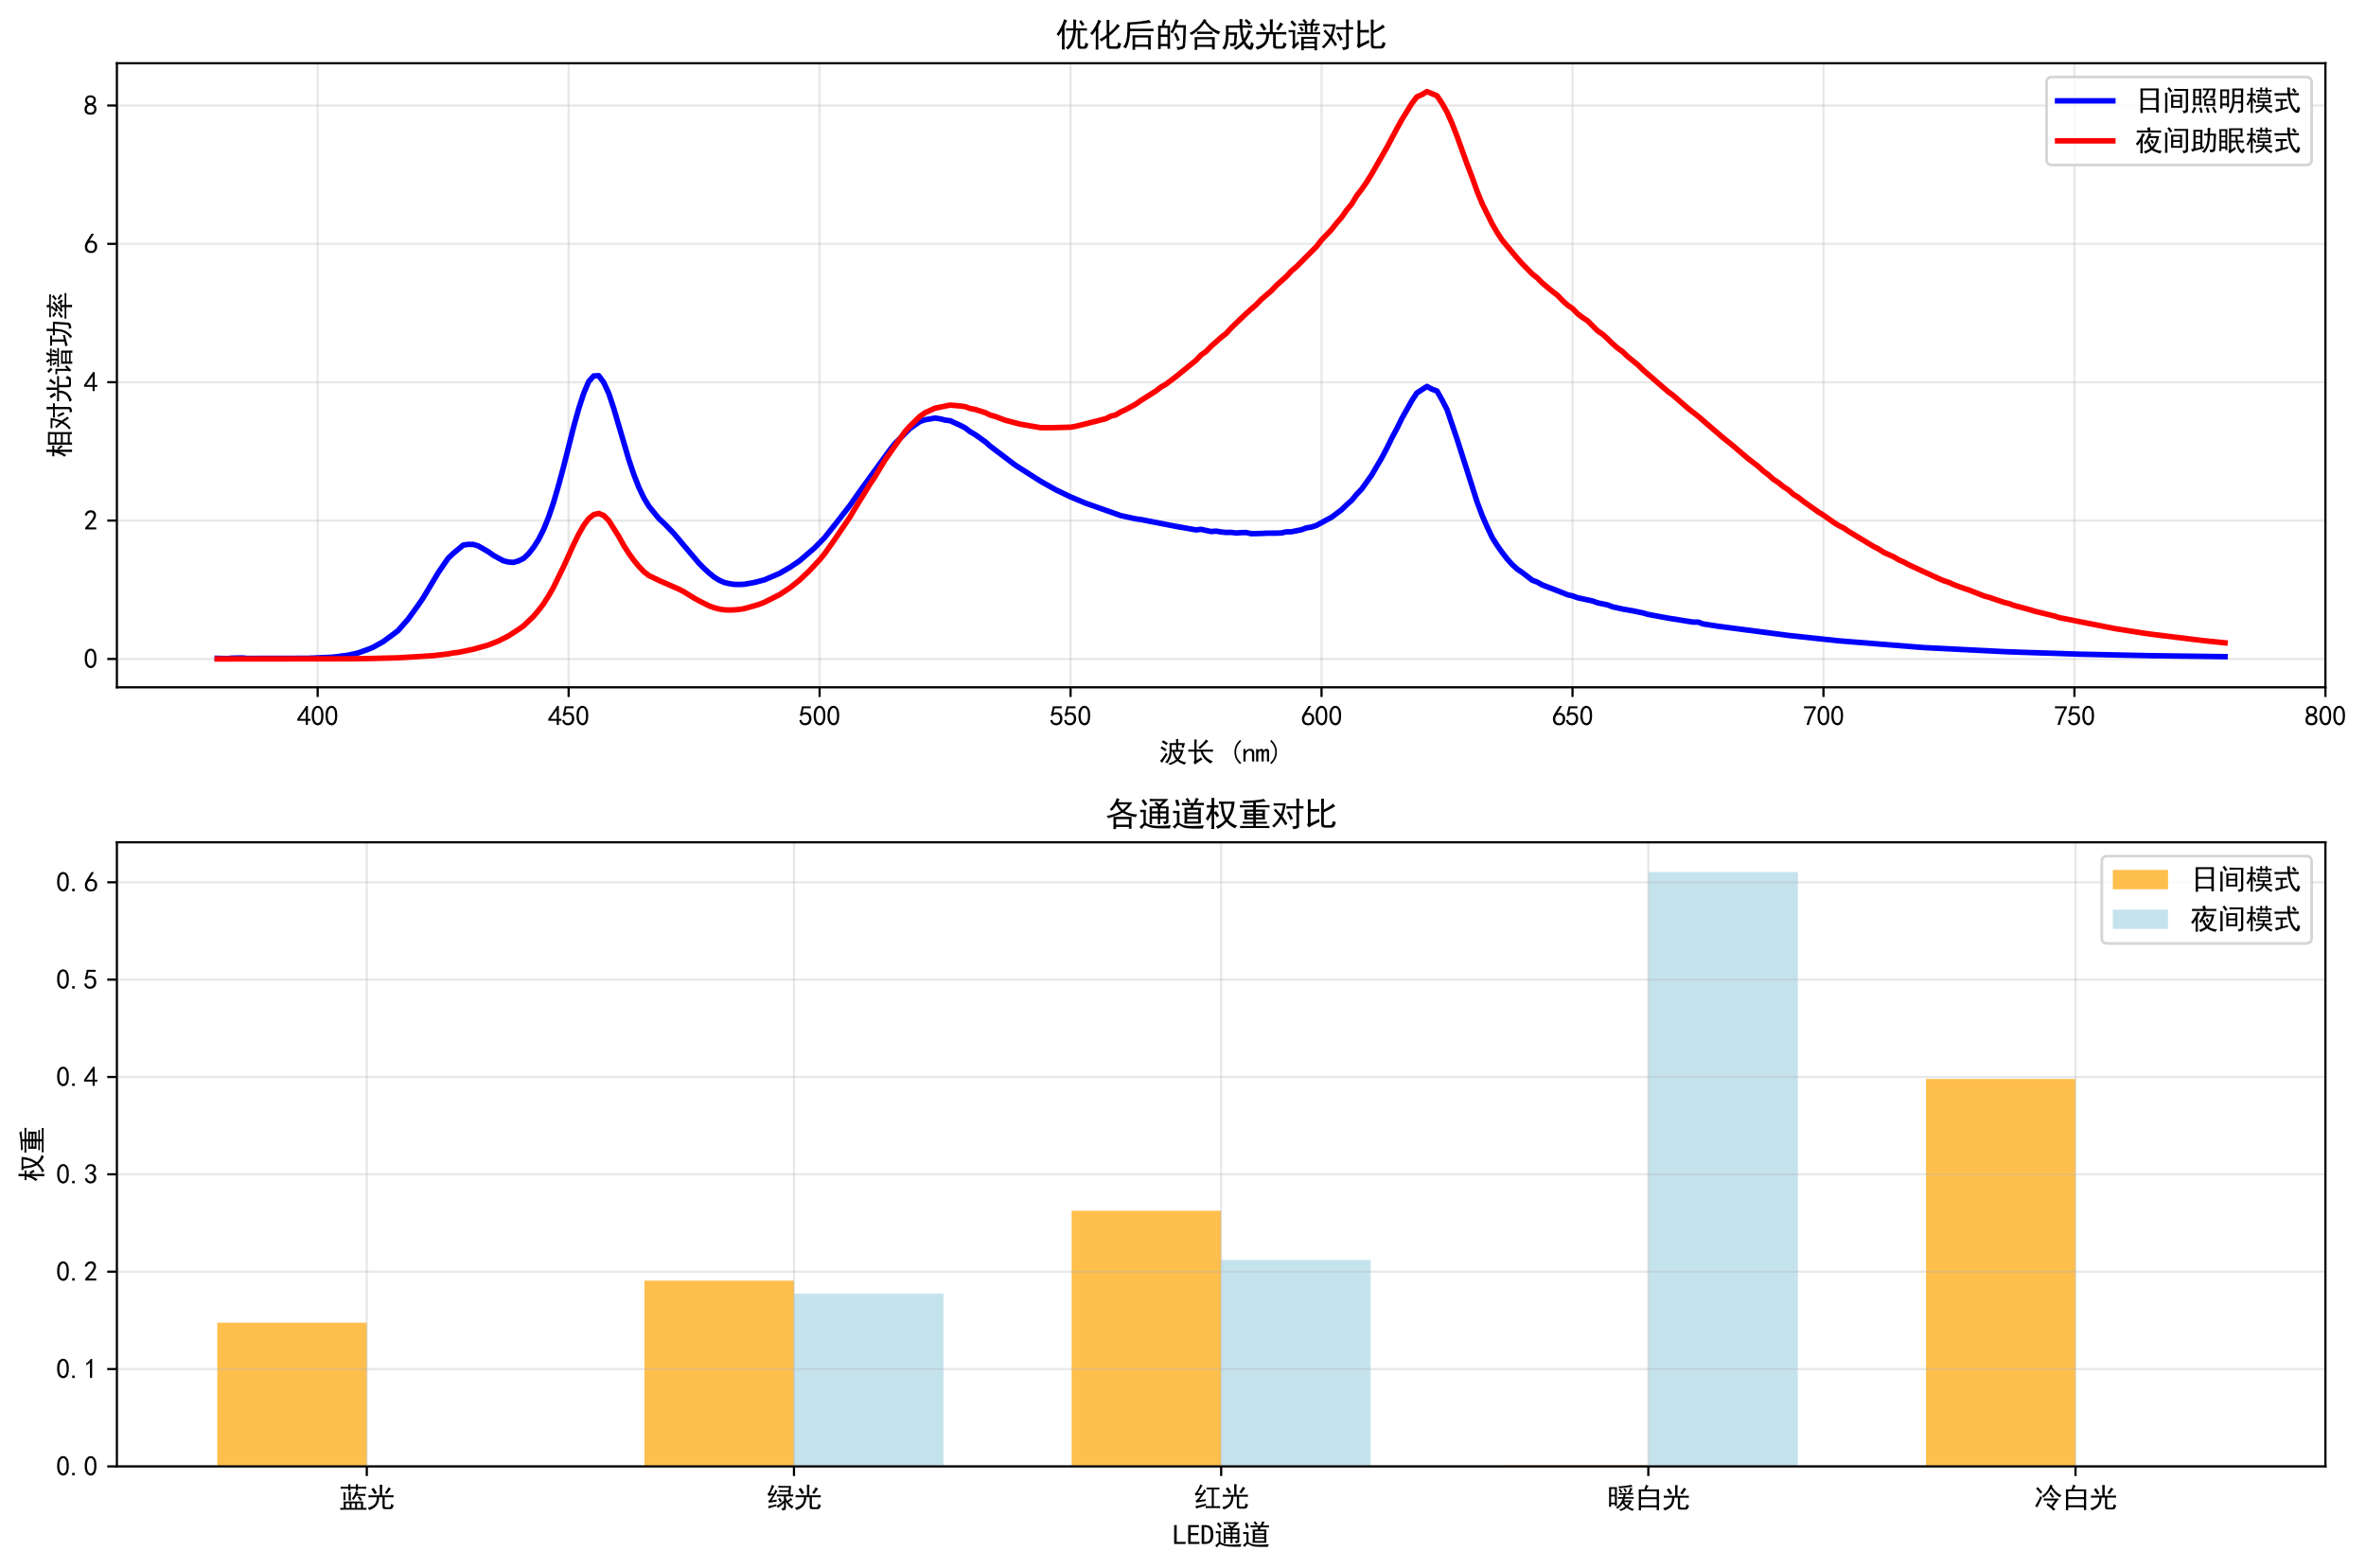 <?xml version="1.0" encoding="utf-8" standalone="no"?>
<!DOCTYPE svg PUBLIC "-//W3C//DTD SVG 1.1//EN"
  "http://www.w3.org/Graphics/SVG/1.1/DTD/svg11.dtd">
<svg xmlns:xlink="http://www.w3.org/1999/xlink" width="856.986pt" height="567.954pt" viewBox="0 0 856.986 567.954" xmlns="http://www.w3.org/2000/svg" version="1.1">
 <defs>
  <style type="text/css">*{stroke-linejoin: round; stroke-linecap: butt}</style>
 </defs>
 <g id="figure_1">
  <g id="patch_1">
   <path d="M 0 567.954 
L 856.986 567.954 
L 856.986 0 
L 0 0 
z
" style="fill: #ffffff"/>
  </g>
  <g id="axes_1">
   <g id="patch_2">
    <path d="M 42.341 248.976 
L 842.286 248.976 
L 842.286 22.903 
L 42.341 22.903 
z
" style="fill: #ffffff"/>
   </g>
   <g id="matplotlib.axis_1">
    <g id="xtick_1">
     <g id="line2d_1">
      <path d="M 115.063 248.976 
L 115.063 22.903 
" clip-path="url(#pcf25c37011)" style="fill: none; stroke: #b0b0b0; stroke-opacity: 0.3; stroke-width: 0.8; stroke-linecap: square"/>
     </g>
     <g id="line2d_2">
      <defs>
       <path id="mdb2361837e" d="M 0 0 
L 0 3.5 
" style="stroke: #000000; stroke-width: 0.8"/>
      </defs>
      <g>
       <use xlink:href="#mdb2361837e" x="115.063" y="248.976" style="stroke: #000000; stroke-width: 0.8"/>
      </g>
     </g>
     <g id="text_1">
      <!-- 400 -->
      <g transform="translate(107.563 262.851) scale(0.1 -0.1)">
       <defs>
        <path id="SimHei-34" d="M 2000 1100 
L 75 1100 
L 75 1525 
L 2100 4450 
L 2475 4450 
L 2475 1525 
L 3075 1525 
L 3075 1100 
L 2475 1100 
L 2475 150 
L 2000 150 
L 2000 1100 
z
M 2000 1525 
L 2000 3500 
L 600 1525 
L 2000 1525 
z
" transform="scale(0.016)"/>
        <path id="SimHei-30" d="M 225 2537 
Q 250 3200 412 3587 
Q 575 3975 875 4225 
Q 1175 4475 1612 4475 
Q 2050 4475 2375 4112 
Q 2700 3750 2800 3200 
Q 2900 2650 2862 1937 
Q 2825 1225 2612 775 
Q 2400 325 1975 150 
Q 1550 -25 1125 187 
Q 700 400 525 750 
Q 350 1100 275 1487 
Q 200 1875 225 2537 
z
M 750 2687 
Q 675 2000 800 1462 
Q 925 925 1212 700 
Q 1500 475 1800 612 
Q 2100 750 2237 1162 
Q 2375 1575 2375 2062 
Q 2375 2550 2337 2950 
Q 2300 3350 2112 3675 
Q 1925 4000 1612 4012 
Q 1300 4025 1062 3700 
Q 825 3375 750 2687 
z
" transform="scale(0.016)"/>
       </defs>
       <use xlink:href="#SimHei-34"/>
       <use xlink:href="#SimHei-30" transform="translate(50 0)"/>
       <use xlink:href="#SimHei-30" transform="translate(100 0)"/>
      </g>
     </g>
    </g>
    <g id="xtick_2">
     <g id="line2d_3">
      <path d="M 205.966 248.976 
L 205.966 22.903 
" clip-path="url(#pcf25c37011)" style="fill: none; stroke: #b0b0b0; stroke-opacity: 0.3; stroke-width: 0.8; stroke-linecap: square"/>
     </g>
     <g id="line2d_4">
      <g>
       <use xlink:href="#mdb2361837e" x="205.966" y="248.976" style="stroke: #000000; stroke-width: 0.8"/>
      </g>
     </g>
     <g id="text_2">
      <!-- 450 -->
      <g transform="translate(198.466 262.851) scale(0.1 -0.1)">
       <defs>
        <path id="SimHei-35" d="M 550 1325 
Q 725 650 1150 575 
Q 1575 500 1837 662 
Q 2100 825 2212 1087 
Q 2325 1350 2312 1675 
Q 2300 2000 2137 2225 
Q 1975 2450 1725 2525 
Q 1475 2600 1162 2525 
Q 850 2450 650 2175 
L 225 2225 
Q 275 2375 700 4375 
L 2675 4375 
L 2675 3925 
L 1075 3925 
Q 950 3250 825 2850 
Q 1200 3025 1525 3012 
Q 1850 3000 2150 2862 
Q 2450 2725 2587 2487 
Q 2725 2250 2787 2012 
Q 2850 1775 2837 1500 
Q 2825 1225 2725 937 
Q 2625 650 2425 462 
Q 2225 275 1937 162 
Q 1650 50 1275 75 
Q 900 100 562 350 
Q 225 600 100 1200 
L 550 1325 
z
" transform="scale(0.016)"/>
       </defs>
       <use xlink:href="#SimHei-34"/>
       <use xlink:href="#SimHei-35" transform="translate(50 0)"/>
       <use xlink:href="#SimHei-30" transform="translate(100 0)"/>
      </g>
     </g>
    </g>
    <g id="xtick_3">
     <g id="line2d_5">
      <path d="M 296.869 248.976 
L 296.869 22.903 
" clip-path="url(#pcf25c37011)" style="fill: none; stroke: #b0b0b0; stroke-opacity: 0.3; stroke-width: 0.8; stroke-linecap: square"/>
     </g>
     <g id="line2d_6">
      <g>
       <use xlink:href="#mdb2361837e" x="296.869" y="248.976" style="stroke: #000000; stroke-width: 0.8"/>
      </g>
     </g>
     <g id="text_3">
      <!-- 500 -->
      <g transform="translate(289.369 262.851) scale(0.1 -0.1)">
       <use xlink:href="#SimHei-35"/>
       <use xlink:href="#SimHei-30" transform="translate(50 0)"/>
       <use xlink:href="#SimHei-30" transform="translate(100 0)"/>
      </g>
     </g>
    </g>
    <g id="xtick_4">
     <g id="line2d_7">
      <path d="M 387.771 248.976 
L 387.771 22.903 
" clip-path="url(#pcf25c37011)" style="fill: none; stroke: #b0b0b0; stroke-opacity: 0.3; stroke-width: 0.8; stroke-linecap: square"/>
     </g>
     <g id="line2d_8">
      <g>
       <use xlink:href="#mdb2361837e" x="387.771" y="248.976" style="stroke: #000000; stroke-width: 0.8"/>
      </g>
     </g>
     <g id="text_4">
      <!-- 550 -->
      <g transform="translate(380.271 262.851) scale(0.1 -0.1)">
       <use xlink:href="#SimHei-35"/>
       <use xlink:href="#SimHei-35" transform="translate(50 0)"/>
       <use xlink:href="#SimHei-30" transform="translate(100 0)"/>
      </g>
     </g>
    </g>
    <g id="xtick_5">
     <g id="line2d_9">
      <path d="M 478.674 248.976 
L 478.674 22.903 
" clip-path="url(#pcf25c37011)" style="fill: none; stroke: #b0b0b0; stroke-opacity: 0.3; stroke-width: 0.8; stroke-linecap: square"/>
     </g>
     <g id="line2d_10">
      <g>
       <use xlink:href="#mdb2361837e" x="478.674" y="248.976" style="stroke: #000000; stroke-width: 0.8"/>
      </g>
     </g>
     <g id="text_5">
      <!-- 600 -->
      <g transform="translate(471.174 262.851) scale(0.1 -0.1)">
       <defs>
        <path id="SimHei-36" d="M 250 1612 
Q 275 1975 387 2225 
Q 500 2475 725 2850 
L 1750 4450 
L 2325 4450 
L 1275 2800 
Q 1950 2975 2350 2750 
Q 2750 2525 2887 2237 
Q 3025 1950 3037 1612 
Q 3050 1275 2937 950 
Q 2825 625 2537 362 
Q 2250 100 1737 75 
Q 1225 50 862 262 
Q 500 475 362 862 
Q 225 1250 250 1612 
z
M 1025 787 
Q 1250 550 1625 525 
Q 2000 500 2250 775 
Q 2500 1050 2500 1575 
Q 2500 2100 2187 2300 
Q 1875 2500 1487 2450 
Q 1100 2400 925 2075 
Q 750 1750 775 1387 
Q 800 1025 1025 787 
z
" transform="scale(0.016)"/>
       </defs>
       <use xlink:href="#SimHei-36"/>
       <use xlink:href="#SimHei-30" transform="translate(50 0)"/>
       <use xlink:href="#SimHei-30" transform="translate(100 0)"/>
      </g>
     </g>
    </g>
    <g id="xtick_6">
     <g id="line2d_11">
      <path d="M 569.577 248.976 
L 569.577 22.903 
" clip-path="url(#pcf25c37011)" style="fill: none; stroke: #b0b0b0; stroke-opacity: 0.3; stroke-width: 0.8; stroke-linecap: square"/>
     </g>
     <g id="line2d_12">
      <g>
       <use xlink:href="#mdb2361837e" x="569.577" y="248.976" style="stroke: #000000; stroke-width: 0.8"/>
      </g>
     </g>
     <g id="text_6">
      <!-- 650 -->
      <g transform="translate(562.077 262.851) scale(0.1 -0.1)">
       <use xlink:href="#SimHei-36"/>
       <use xlink:href="#SimHei-35" transform="translate(50 0)"/>
       <use xlink:href="#SimHei-30" transform="translate(100 0)"/>
      </g>
     </g>
    </g>
    <g id="xtick_7">
     <g id="line2d_13">
      <path d="M 660.48 248.976 
L 660.48 22.903 
" clip-path="url(#pcf25c37011)" style="fill: none; stroke: #b0b0b0; stroke-opacity: 0.3; stroke-width: 0.8; stroke-linecap: square"/>
     </g>
     <g id="line2d_14">
      <g>
       <use xlink:href="#mdb2361837e" x="660.48" y="248.976" style="stroke: #000000; stroke-width: 0.8"/>
      </g>
     </g>
     <g id="text_7">
      <!-- 700 -->
      <g transform="translate(652.98 262.851) scale(0.1 -0.1)">
       <defs>
        <path id="SimHei-37" d="M 850 150 
Q 1300 2050 2425 3925 
L 275 3925 
L 275 4375 
L 2950 4375 
L 2950 3950 
Q 1775 2050 1400 150 
L 850 150 
z
" transform="scale(0.016)"/>
       </defs>
       <use xlink:href="#SimHei-37"/>
       <use xlink:href="#SimHei-30" transform="translate(50 0)"/>
       <use xlink:href="#SimHei-30" transform="translate(100 0)"/>
      </g>
     </g>
    </g>
    <g id="xtick_8">
     <g id="line2d_15">
      <path d="M 751.383 248.976 
L 751.383 22.903 
" clip-path="url(#pcf25c37011)" style="fill: none; stroke: #b0b0b0; stroke-opacity: 0.3; stroke-width: 0.8; stroke-linecap: square"/>
     </g>
     <g id="line2d_16">
      <g>
       <use xlink:href="#mdb2361837e" x="751.383" y="248.976" style="stroke: #000000; stroke-width: 0.8"/>
      </g>
     </g>
     <g id="text_8">
      <!-- 750 -->
      <g transform="translate(743.883 262.851) scale(0.1 -0.1)">
       <use xlink:href="#SimHei-37"/>
       <use xlink:href="#SimHei-35" transform="translate(50 0)"/>
       <use xlink:href="#SimHei-30" transform="translate(100 0)"/>
      </g>
     </g>
    </g>
    <g id="xtick_9">
     <g id="line2d_17">
      <path d="M 842.286 248.976 
L 842.286 22.903 
" clip-path="url(#pcf25c37011)" style="fill: none; stroke: #b0b0b0; stroke-opacity: 0.3; stroke-width: 0.8; stroke-linecap: square"/>
     </g>
     <g id="line2d_18">
      <g>
       <use xlink:href="#mdb2361837e" x="842.286" y="248.976" style="stroke: #000000; stroke-width: 0.8"/>
      </g>
     </g>
     <g id="text_9">
      <!-- 800 -->
      <g transform="translate(834.786 262.851) scale(0.1 -0.1)">
       <defs>
        <path id="SimHei-38" d="M 175 1375 
Q 175 1675 325 1962 
Q 475 2250 825 2425 
Q 525 2600 425 2812 
Q 325 3025 312 3300 
Q 300 3575 387 3775 
Q 475 3975 650 4150 
Q 825 4325 1037 4387 
Q 1250 4450 1500 4450 
Q 1750 4450 1950 4400 
Q 2150 4350 2375 4187 
Q 2600 4025 2700 3725 
Q 2800 3425 2687 3025 
Q 2575 2625 2100 2400 
Q 2525 2275 2700 2012 
Q 2875 1750 2875 1375 
Q 2875 1000 2762 775 
Q 2650 550 2512 400 
Q 2375 250 2137 162 
Q 1900 75 1537 75 
Q 1175 75 912 162 
Q 650 250 475 425 
Q 300 600 237 837 
Q 175 1075 175 1375 
z
M 687 1400 
Q 675 1100 787 875 
Q 900 650 1200 587 
Q 1500 525 1825 600 
Q 2150 675 2275 950 
Q 2400 1225 2362 1500 
Q 2325 1775 2050 1962 
Q 1775 2150 1450 2125 
Q 1125 2100 912 1900 
Q 700 1700 687 1400 
z
M 775 3350 
Q 775 3100 950 2875 
Q 1125 2650 1500 2650 
Q 1875 2650 2062 2875 
Q 2250 3100 2237 3412 
Q 2225 3725 2012 3875 
Q 1800 4025 1437 4000 
Q 1075 3975 925 3787 
Q 775 3600 775 3350 
z
" transform="scale(0.016)"/>
       </defs>
       <use xlink:href="#SimHei-38"/>
       <use xlink:href="#SimHei-30" transform="translate(50 0)"/>
       <use xlink:href="#SimHei-30" transform="translate(100 0)"/>
      </g>
     </g>
    </g>
    <g id="text_10">
     <!-- 波长 (nm) -->
     <g transform="translate(419.813 276.031) scale(0.1 -0.1)">
      <defs>
       <path id="SimHei-6ce2" d="M 5075 3275 
Q 5175 3600 5225 3850 
L 4325 3850 
L 4325 2750 
L 5550 2750 
Q 5400 2100 5125 1512 
Q 4850 925 4525 550 
Q 4775 350 5200 175 
Q 5625 0 6175 -100 
Q 5900 -300 5775 -600 
Q 5250 -425 4800 -175 
Q 4350 75 4200 225 
Q 3950 25 3537 -212 
Q 3125 -450 2500 -675 
Q 2375 -500 2050 -375 
Q 2525 -250 3062 25 
Q 3600 300 3850 550 
Q 3325 1300 3075 2325 
L 2825 2325 
Q 2800 1400 2487 725 
Q 2175 50 1875 -300 
Q 1700 -150 1375 -50 
Q 1750 325 1950 712 
Q 2150 1100 2262 1475 
Q 2375 1850 2387 2825 
Q 2400 3800 2350 4275 
L 3875 4275 
Q 3875 4850 3850 5200 
L 4350 5200 
Q 4325 4900 4325 4275 
L 5850 4275 
Q 5825 4125 5750 3837 
Q 5675 3550 5600 3200 
Q 5300 3250 5075 3275 
z
M 3525 2325 
Q 3800 1400 4200 925 
Q 4650 1475 4925 2325 
L 3525 2325 
z
M 1950 1700 
Q 1700 1375 1262 712 
Q 825 50 675 -200 
Q 475 50 225 275 
Q 525 525 937 1100 
Q 1350 1675 1550 2100 
L 1950 1700 
z
M 3875 2750 
L 3875 3850 
L 2850 3850 
L 2850 2750 
L 3875 2750 
z
M 925 4925 
Q 1600 4525 2000 4250 
Q 1800 4025 1675 3800 
Q 1250 4150 625 4500 
Q 775 4700 925 4925 
z
M 600 3525 
Q 1125 3250 1725 2850 
Q 1525 2675 1400 2425 
Q 925 2825 350 3100 
Q 450 3275 600 3525 
z
" transform="scale(0.016)"/>
       <path id="SimHei-957f" d="M 1750 2800 
L 1750 4450 
Q 1750 4675 1725 5100 
L 2275 5100 
Q 2250 4625 2250 4475 
L 2250 2800 
L 5275 2800 
Q 5600 2800 5975 2825 
L 5975 2325 
Q 5500 2350 5100 2350 
L 3650 2350 
Q 3825 1850 4187 1375 
Q 4550 900 5050 587 
Q 5550 275 5950 150 
Q 5625 -50 5450 -350 
Q 4925 -75 4475 300 
Q 4025 675 3675 1212 
Q 3325 1750 3150 2350 
L 2250 2350 
L 2250 375 
Q 2975 825 3225 1050 
Q 3400 775 3575 550 
Q 3100 325 2625 -12 
Q 2150 -350 1925 -575 
Q 1725 -300 1550 -100 
Q 1750 100 1750 425 
L 1750 2350 
L 1175 2350 
Q 825 2350 375 2325 
L 375 2825 
Q 825 2800 1125 2800 
L 1750 2800 
z
M 4900 4700 
Q 4625 4475 4087 3937 
Q 3550 3400 3025 2900 
Q 2800 3200 2650 3300 
Q 3075 3600 3600 4150 
Q 4125 4700 4400 5100 
Q 4600 4925 4900 4700 
z
" transform="scale(0.016)"/>
       <path id="SimHei-20" transform="scale(0.016)"/>
       <path id="SimHei-28" d="M 2975 -200 
L 2700 -475 
Q 2075 125 1762 775 
Q 1450 1425 1450 2250 
Q 1450 3075 1762 3725 
Q 2075 4375 2700 5000 
L 2975 4725 
Q 2400 4175 2112 3587 
Q 1825 3000 1825 2250 
Q 1825 1500 2112 912 
Q 2400 325 2975 -200 
z
" transform="scale(0.016)"/>
       <path id="SimHei-6e" d="M 2800 125 
L 2300 125 
L 2300 1925 
Q 2300 2225 2150 2400 
Q 2000 2575 1750 2575 
Q 1425 2575 1137 2237 
Q 850 1900 850 1400 
L 850 125 
L 350 125 
L 350 2925 
L 850 2925 
L 850 2400 
Q 1050 2675 1287 2825 
Q 1525 2975 1900 2975 
Q 2350 2975 2575 2725 
Q 2800 2475 2800 2100 
L 2800 125 
z
" transform="scale(0.016)"/>
       <path id="SimHei-6d" d="M 3050 125 
L 2550 125 
L 2550 2150 
Q 2550 2300 2500 2400 
Q 2450 2500 2300 2500 
Q 2125 2500 1975 2312 
Q 1825 2125 1825 1825 
L 1825 125 
L 1325 125 
L 1325 2150 
Q 1325 2300 1275 2400 
Q 1225 2500 1075 2500 
Q 900 2500 750 2312 
Q 600 2125 600 1825 
L 600 125 
L 100 125 
L 100 2925 
L 600 2925 
L 600 2550 
Q 725 2750 900 2862 
Q 1075 2975 1275 2975 
Q 1475 2975 1612 2862 
Q 1750 2750 1800 2550 
Q 1925 2750 2087 2862 
Q 2250 2975 2450 2975 
Q 2750 2975 2900 2812 
Q 3050 2650 3050 2350 
L 3050 125 
z
" transform="scale(0.016)"/>
       <path id="SimHei-29" d="M 1675 2250 
Q 1675 1425 1362 775 
Q 1050 125 425 -475 
L 150 -200 
Q 725 325 1012 912 
Q 1300 1500 1300 2250 
Q 1300 3000 1012 3587 
Q 725 4175 150 4725 
L 425 5000 
Q 1050 4375 1362 3725 
Q 1675 3075 1675 2250 
z
" transform="scale(0.016)"/>
      </defs>
      <use xlink:href="#SimHei-6ce2"/>
      <use xlink:href="#SimHei-957f" transform="translate(100 0)"/>
      <use xlink:href="#SimHei-20" transform="translate(200 0)"/>
      <use xlink:href="#SimHei-28" transform="translate(250 0)"/>
      <use xlink:href="#SimHei-6e" transform="translate(300 0)"/>
      <use xlink:href="#SimHei-6d" transform="translate(350 0)"/>
      <use xlink:href="#SimHei-29" transform="translate(400 0)"/>
     </g>
    </g>
   </g>
   <g id="matplotlib.axis_2">
    <g id="ytick_1">
     <g id="line2d_19">
      <path d="M 42.341 238.7 
L 842.286 238.7 
" clip-path="url(#pcf25c37011)" style="fill: none; stroke: #b0b0b0; stroke-opacity: 0.3; stroke-width: 0.8; stroke-linecap: square"/>
     </g>
     <g id="line2d_20">
      <defs>
       <path id="m261870dbfd" d="M 0 0 
L -3.5 0 
" style="stroke: #000000; stroke-width: 0.8"/>
      </defs>
      <g>
       <use xlink:href="#m261870dbfd" x="42.341" y="238.7" style="stroke: #000000; stroke-width: 0.8"/>
      </g>
     </g>
     <g id="text_11">
      <!-- 0 -->
      <g transform="translate(30.341 242.138) scale(0.1 -0.1)">
       <use xlink:href="#SimHei-30"/>
      </g>
     </g>
    </g>
    <g id="ytick_2">
     <g id="line2d_21">
      <path d="M 42.341 188.58 
L 842.286 188.58 
" clip-path="url(#pcf25c37011)" style="fill: none; stroke: #b0b0b0; stroke-opacity: 0.3; stroke-width: 0.8; stroke-linecap: square"/>
     </g>
     <g id="line2d_22">
      <g>
       <use xlink:href="#m261870dbfd" x="42.341" y="188.58" style="stroke: #000000; stroke-width: 0.8"/>
      </g>
     </g>
     <g id="text_12">
      <!-- 2 -->
      <g transform="translate(30.341 192.018) scale(0.1 -0.1)">
       <defs>
        <path id="SimHei-32" d="M 300 250 
Q 325 625 650 925 
Q 975 1225 1475 1862 
Q 1975 2500 2125 2850 
Q 2275 3200 2237 3450 
Q 2200 3700 2000 3862 
Q 1800 4025 1537 4000 
Q 1275 3975 1037 3800 
Q 800 3625 675 3275 
L 200 3350 
Q 400 3925 712 4187 
Q 1025 4450 1450 4475 
Q 1700 4500 1900 4462 
Q 2100 4425 2312 4287 
Q 2525 4150 2662 3875 
Q 2800 3600 2762 3212 
Q 2725 2825 2375 2287 
Q 2025 1750 1025 600 
L 2825 600 
L 2825 150 
L 300 150 
L 300 250 
z
" transform="scale(0.016)"/>
       </defs>
       <use xlink:href="#SimHei-32"/>
      </g>
     </g>
    </g>
    <g id="ytick_3">
     <g id="line2d_23">
      <path d="M 42.341 138.461 
L 842.286 138.461 
" clip-path="url(#pcf25c37011)" style="fill: none; stroke: #b0b0b0; stroke-opacity: 0.3; stroke-width: 0.8; stroke-linecap: square"/>
     </g>
     <g id="line2d_24">
      <g>
       <use xlink:href="#m261870dbfd" x="42.341" y="138.461" style="stroke: #000000; stroke-width: 0.8"/>
      </g>
     </g>
     <g id="text_13">
      <!-- 4 -->
      <g transform="translate(30.341 141.898) scale(0.1 -0.1)">
       <use xlink:href="#SimHei-34"/>
      </g>
     </g>
    </g>
    <g id="ytick_4">
     <g id="line2d_25">
      <path d="M 42.341 88.341 
L 842.286 88.341 
" clip-path="url(#pcf25c37011)" style="fill: none; stroke: #b0b0b0; stroke-opacity: 0.3; stroke-width: 0.8; stroke-linecap: square"/>
     </g>
     <g id="line2d_26">
      <g>
       <use xlink:href="#m261870dbfd" x="42.341" y="88.341" style="stroke: #000000; stroke-width: 0.8"/>
      </g>
     </g>
     <g id="text_14">
      <!-- 6 -->
      <g transform="translate(30.341 91.779) scale(0.1 -0.1)">
       <use xlink:href="#SimHei-36"/>
      </g>
     </g>
    </g>
    <g id="ytick_5">
     <g id="line2d_27">
      <path d="M 42.341 38.221 
L 842.286 38.221 
" clip-path="url(#pcf25c37011)" style="fill: none; stroke: #b0b0b0; stroke-opacity: 0.3; stroke-width: 0.8; stroke-linecap: square"/>
     </g>
     <g id="line2d_28">
      <g>
       <use xlink:href="#m261870dbfd" x="42.341" y="38.221" style="stroke: #000000; stroke-width: 0.8"/>
      </g>
     </g>
     <g id="text_15">
      <!-- 8 -->
      <g transform="translate(30.341 41.659) scale(0.1 -0.1)">
       <use xlink:href="#SimHei-38"/>
      </g>
     </g>
    </g>
    <g id="text_16">
     <!-- 相对光谱功率 -->
     <g transform="translate(25.091 165.94) rotate(-90) scale(0.1 -0.1)">
      <defs>
       <path id="SimHei-76f8" d="M 5900 4825 
Q 5875 4225 5875 3575 
L 5875 750 
Q 5875 75 5900 -575 
L 5400 -575 
L 5400 -100 
L 3525 -100 
L 3525 -625 
L 3025 -625 
Q 3050 125 3050 675 
L 3050 3600 
Q 3050 4250 3025 4825 
L 5900 4825 
z
M 1400 3825 
Q 1400 4850 1375 5200 
L 1925 5200 
Q 1900 4825 1900 3825 
Q 2500 3825 2825 3850 
L 2825 3375 
Q 2525 3400 1900 3400 
L 1900 2450 
Q 2025 2575 2175 2750 
Q 2625 2275 2950 1825 
Q 2800 1725 2575 1500 
Q 2300 1975 1900 2375 
L 1900 475 
Q 1900 50 1925 -625 
L 1375 -625 
Q 1400 50 1400 450 
L 1400 2150 
Q 1075 1225 650 675 
Q 475 950 300 1100 
Q 475 1250 800 1887 
Q 1125 2525 1300 3400 
Q 750 3400 400 3375 
L 400 3850 
Q 850 3825 1400 3825 
z
M 5400 325 
L 5400 1475 
L 3525 1475 
L 3525 325 
L 5400 325 
z
M 5400 3300 
L 5400 4400 
L 3525 4400 
L 3525 3300 
L 5400 3300 
z
M 5400 1900 
L 5400 2900 
L 3525 2900 
L 3525 1900 
L 5400 1900 
z
" transform="scale(0.016)"/>
       <path id="SimHei-5bf9" d="M 525 4250 
Q 900 4225 1400 4225 
L 2825 4225 
Q 2575 2625 2200 1750 
Q 2825 875 3125 400 
Q 2950 275 2725 75 
Q 2200 975 1950 1300 
Q 1650 775 1350 425 
Q 1050 75 600 -350 
Q 425 -125 200 -25 
Q 625 275 975 675 
Q 1325 1075 1650 1700 
Q 1050 2425 550 2900 
Q 700 3025 900 3225 
Q 1625 2425 1875 2150 
Q 2200 3050 2300 3825 
L 1400 3825 
Q 900 3825 525 3800 
L 525 4250 
z
M 2925 3700 
Q 3525 3675 3750 3675 
L 4825 3675 
L 4825 4425 
Q 4825 4750 4775 5125 
L 5350 5125 
Q 5325 4825 5325 4375 
L 5325 3675 
Q 5575 3675 6150 3700 
L 6150 3250 
Q 5575 3275 5325 3275 
L 5325 125 
Q 5350 -350 5012 -475 
Q 4675 -600 4250 -650 
Q 4175 -350 4025 -100 
Q 4575 -100 4712 -37 
Q 4850 25 4825 325 
L 4825 3275 
L 3775 3275 
Q 3550 3275 2925 3225 
L 2925 3700 
z
M 3450 2725 
Q 3875 1975 4175 1325 
Q 3850 1200 3700 1075 
Q 3475 1750 3050 2475 
Q 3225 2550 3450 2725 
z
" transform="scale(0.016)"/>
       <path id="SimHei-5149" d="M 6050 2300 
Q 5775 2325 5150 2325 
L 4050 2325 
L 4050 400 
Q 4050 50 4425 50 
L 4975 50 
Q 5300 50 5375 212 
Q 5450 375 5500 850 
Q 5750 625 6100 525 
Q 6000 175 5837 -100 
Q 5675 -375 5325 -375 
L 4100 -375 
Q 3550 -375 3550 175 
L 3550 2325 
L 2775 2325 
Q 2825 125 575 -575 
Q 400 -275 225 -50 
Q 1225 150 1737 687 
Q 2250 1225 2275 2325 
L 1450 2325 
Q 625 2325 375 2300 
L 375 2775 
Q 625 2750 1425 2750 
L 2950 2750 
L 2950 4300 
Q 2950 4750 2925 5150 
L 3525 5150 
Q 3475 4900 3475 4300 
L 3475 2750 
L 5150 2750 
Q 5725 2750 6050 2775 
L 6050 2300 
z
M 4100 3325 
Q 4700 4050 4875 4575 
Q 5200 4375 5475 4275 
Q 5300 4100 5075 3762 
Q 4850 3425 4575 3050 
Q 4300 3200 4100 3325 
z
M 1775 3000 
Q 1600 3375 1025 4150 
Q 1275 4300 1550 4450 
Q 1800 4100 1962 3850 
Q 2125 3600 2300 3300 
Q 2025 3175 1775 3000 
z
" transform="scale(0.016)"/>
       <path id="SimHei-8c31" d="M 5600 1850 
Q 5575 1375 5575 575 
Q 5575 -225 5600 -700 
L 5100 -700 
L 5100 -300 
L 3100 -300 
L 3100 -675 
L 2600 -675 
Q 2625 -125 2625 625 
Q 2625 1375 2600 1850 
L 5600 1850 
z
M 4350 4350 
Q 4625 4900 4725 5275 
Q 4975 5150 5275 5050 
Q 5075 4875 4825 4350 
Q 5650 4350 6050 4375 
L 6050 3975 
Q 5725 4000 4800 4000 
L 4800 2700 
Q 5575 2700 6175 2725 
L 6175 2325 
Q 5750 2350 5375 2350 
L 2750 2350 
Q 2275 2350 1875 2325 
L 1875 2725 
Q 2275 2700 3300 2700 
L 3300 4000 
Q 2475 4000 2100 3975 
L 2100 4375 
Q 2575 4350 3275 4350 
Q 3175 4550 2825 4950 
Q 3025 5100 3175 5250 
Q 3550 4825 3725 4600 
Q 3575 4475 3450 4350 
L 4350 4350 
z
M 2250 575 
Q 2025 400 1700 87 
Q 1375 -225 1175 -475 
Q 1050 -225 800 -100 
Q 1000 50 1000 275 
L 1000 2725 
Q 550 2725 225 2700 
L 225 3150 
Q 525 3125 725 3125 
L 1475 3125 
Q 1450 2725 1450 2350 
L 1450 450 
Q 1675 650 1950 1025 
Q 2025 850 2250 575 
z
M 5100 950 
L 5100 1475 
L 3100 1475 
L 3100 950 
L 5100 950 
z
M 5100 50 
L 5100 575 
L 3100 575 
L 3100 50 
L 5100 50 
z
M 4350 2700 
L 4350 4000 
L 3750 4000 
L 3750 2700 
L 4350 2700 
z
M 925 4975 
Q 1175 4700 1725 4150 
Q 1475 4000 1275 3800 
Q 900 4300 550 4650 
Q 700 4775 925 4975 
z
M 5850 3675 
Q 5525 3075 5375 2825 
Q 5175 2975 5000 3000 
Q 5250 3450 5375 3850 
Q 5625 3725 5850 3675 
z
M 2250 3600 
Q 2450 3675 2625 3800 
Q 2900 3425 3100 3100 
Q 2850 3000 2650 2875 
Q 2525 3225 2250 3600 
z
" transform="scale(0.016)"/>
       <path id="SimHei-529f" d="M 5675 275 
Q 5575 -200 5225 -312 
Q 4875 -425 4450 -475 
Q 4400 -175 4200 100 
Q 4725 75 4937 137 
Q 5150 200 5175 425 
Q 5300 1775 5375 3275 
L 4250 3275 
Q 4225 2550 4125 1925 
Q 4025 1300 3787 850 
Q 3550 400 3250 50 
Q 2950 -300 2550 -650 
Q 2375 -400 2100 -250 
Q 2650 100 2925 425 
Q 3200 750 3400 1162 
Q 3600 1575 3675 2075 
Q 3750 2575 3775 3275 
L 3400 3275 
Q 3100 3275 2800 3250 
L 2800 3725 
Q 3125 3700 3450 3700 
L 3775 3700 
L 3775 4575 
Q 3775 4875 3750 5175 
Q 4075 5100 4325 5075 
Q 4275 4900 4262 4525 
Q 4250 4150 4250 3700 
L 5900 3700 
Q 5875 3350 5850 3037 
Q 5825 2725 5675 275 
z
M 2900 1000 
Q 2475 900 2200 837 
Q 1925 775 1337 600 
Q 750 425 500 350 
Q 400 700 300 900 
Q 450 900 1375 1100 
L 1375 3900 
L 1175 3900 
Q 875 3900 450 3875 
L 450 4350 
Q 850 4325 1175 4325 
L 2100 4325 
Q 2450 4325 2725 4350 
L 2725 3875 
Q 2425 3900 2125 3900 
L 1875 3900 
L 1875 1200 
L 2375 1325 
Q 2575 1375 2850 1450 
L 2900 1000 
z
" transform="scale(0.016)"/>
       <path id="SimHei-7387" d="M 3325 5150 
Q 3425 4900 3550 4525 
L 4800 4525 
Q 5250 4525 5800 4550 
L 5800 4125 
Q 5250 4175 4775 4175 
L 2800 4175 
Q 2975 4050 3300 3900 
Q 3075 3750 2875 3537 
Q 2675 3325 2475 3125 
L 3275 3125 
Q 3575 3425 3775 3775 
Q 4000 3600 4275 3425 
Q 3950 3250 3600 2875 
Q 3250 2500 2625 2000 
L 3850 2100 
Q 3725 2250 3600 2425 
Q 3750 2475 4000 2650 
Q 4250 2350 4700 1700 
Q 4475 1625 4225 1450 
Q 4175 1600 4025 1775 
Q 3700 1750 3425 1750 
L 3425 1050 
L 5150 1050 
Q 5675 1050 6100 1075 
L 6100 650 
Q 5700 675 5125 675 
L 3425 675 
L 3425 175 
Q 3425 -300 3450 -625 
L 2900 -625 
Q 2925 -300 2925 175 
L 2925 675 
L 1325 675 
Q 825 675 325 650 
L 325 1075 
Q 825 1050 1350 1050 
L 2925 1050 
L 2925 1700 
Q 2700 1675 2475 1637 
Q 2250 1600 2025 1525 
Q 1950 1775 1850 2000 
Q 2075 2025 2325 2200 
Q 2575 2375 2975 2800 
Q 2300 2725 2025 2625 
Q 1975 2875 1850 3175 
Q 2075 3175 2325 3487 
Q 2575 3800 2750 4175 
L 1700 4175 
Q 1150 4175 650 4125 
L 650 4550 
Q 1150 4525 1550 4525 
L 2975 4525 
Q 2900 4825 2800 5025 
Q 3025 5075 3325 5150 
z
M 1625 2575 
Q 1725 2400 1825 2200 
Q 1575 2050 1325 1862 
Q 1075 1675 800 1425 
Q 625 1675 475 1875 
Q 800 2025 1100 2212 
Q 1400 2400 1625 2575 
z
M 4850 2650 
Q 5125 2475 5337 2337 
Q 5550 2200 5875 1950 
Q 5675 1800 5500 1600 
Q 5300 1775 5062 1975 
Q 4825 2175 4575 2325 
Q 4725 2475 4850 2650 
z
M 5725 3525 
Q 5550 3450 5300 3262 
Q 5050 3075 4800 2825 
Q 4625 3050 4475 3175 
Q 4700 3325 4875 3487 
Q 5050 3650 5300 3925 
Q 5525 3700 5725 3525 
z
M 1050 3850 
Q 1425 3600 1775 3275 
Q 1575 3100 1425 2925 
Q 1075 3300 675 3525 
Q 875 3700 1050 3850 
z
" transform="scale(0.016)"/>
      </defs>
      <use xlink:href="#SimHei-76f8"/>
      <use xlink:href="#SimHei-5bf9" transform="translate(100 0)"/>
      <use xlink:href="#SimHei-5149" transform="translate(200 0)"/>
      <use xlink:href="#SimHei-8c31" transform="translate(300 0)"/>
      <use xlink:href="#SimHei-529f" transform="translate(400 0)"/>
      <use xlink:href="#SimHei-7387" transform="translate(500 0)"/>
     </g>
    </g>
   </g>
   <g id="line2d_29">
    <path d="M 78.702 238.485 
L 82.338 238.561 
L 84.156 238.415 
L 87.792 238.34 
L 89.61 238.506 
L 111.427 238.47 
L 120.517 238.065 
L 125.971 237.362 
L 129.607 236.561 
L 133.243 235.265 
L 135.062 234.512 
L 138.698 232.499 
L 142.334 229.84 
L 144.152 228.474 
L 147.788 224.324 
L 151.424 219.295 
L 153.242 216.643 
L 158.696 207.508 
L 162.332 202.209 
L 164.15 200.498 
L 167.787 197.454 
L 169.605 197.194 
L 171.423 197.211 
L 173.241 197.77 
L 176.877 199.865 
L 178.695 201.163 
L 182.331 203.151 
L 184.149 203.588 
L 185.967 203.733 
L 187.785 203.199 
L 189.603 202.315 
L 191.421 200.631 
L 193.239 198.305 
L 195.057 195.483 
L 196.875 191.854 
L 198.694 187.349 
L 200.512 181.997 
L 202.33 175.776 
L 204.148 169.023 
L 207.784 154.603 
L 209.602 148.097 
L 211.42 142.476 
L 213.238 138.201 
L 215.056 136.181 
L 216.874 136.088 
L 218.692 138.572 
L 220.51 142.517 
L 222.328 148.016 
L 227.782 166.554 
L 229.6 171.959 
L 231.419 176.59 
L 233.237 180.425 
L 235.055 183.404 
L 238.691 187.896 
L 240.509 189.555 
L 244.145 193.32 
L 247.781 197.668 
L 253.235 204.092 
L 255.053 205.93 
L 256.871 207.582 
L 258.689 209.065 
L 260.507 210.199 
L 262.325 210.992 
L 264.144 211.414 
L 265.962 211.696 
L 267.78 211.73 
L 269.598 211.645 
L 273.234 211.007 
L 276.87 210.052 
L 282.324 207.723 
L 285.96 205.615 
L 289.596 203.173 
L 295.051 198.471 
L 298.687 194.769 
L 302.323 190.177 
L 307.777 183.202 
L 311.413 177.991 
L 322.321 162.974 
L 324.139 160.691 
L 329.594 155.214 
L 333.23 152.669 
L 335.048 152.073 
L 338.684 151.439 
L 340.502 151.712 
L 342.32 152.181 
L 344.138 152.397 
L 347.774 154.065 
L 349.592 154.999 
L 351.41 156.39 
L 353.228 157.44 
L 356.864 160.039 
L 358.683 161.632 
L 367.773 168.518 
L 376.863 174.302 
L 382.317 177.373 
L 387.771 180 
L 393.226 182.28 
L 405.952 186.773 
L 411.406 187.958 
L 413.224 188.198 
L 425.951 190.68 
L 433.223 191.959 
L 435.041 191.755 
L 438.677 192.552 
L 440.495 192.397 
L 442.313 192.706 
L 444.131 192.884 
L 445.949 192.849 
L 447.767 193.093 
L 449.585 192.935 
L 451.403 192.912 
L 453.221 193.336 
L 456.858 193.247 
L 458.676 193.147 
L 462.312 193.125 
L 464.13 193.06 
L 465.948 192.658 
L 467.766 192.635 
L 471.402 191.905 
L 473.22 191.227 
L 475.038 190.928 
L 476.856 190.325 
L 480.492 188.334 
L 482.31 187.376 
L 485.946 184.641 
L 487.765 182.866 
L 489.583 181.261 
L 491.401 179.049 
L 493.219 177.154 
L 496.855 172.066 
L 500.491 165.835 
L 502.309 162.398 
L 504.127 158.679 
L 505.945 155.271 
L 507.763 151.575 
L 511.399 145.1 
L 513.217 142.326 
L 516.853 139.99 
L 518.672 140.987 
L 520.49 141.645 
L 522.308 144.835 
L 524.126 148.365 
L 527.762 159.069 
L 535.034 181.879 
L 536.852 186.727 
L 538.67 190.89 
L 540.488 194.722 
L 542.306 197.59 
L 544.124 200.164 
L 545.942 202.525 
L 547.76 204.533 
L 549.578 206.187 
L 551.397 207.409 
L 555.033 210.202 
L 556.851 210.879 
L 558.669 211.92 
L 562.305 213.283 
L 565.941 214.708 
L 567.759 215.443 
L 569.577 215.861 
L 571.395 216.53 
L 576.849 217.703 
L 578.667 218.371 
L 582.303 219.127 
L 584.122 219.829 
L 587.758 220.638 
L 591.394 221.274 
L 595.03 222.017 
L 596.848 222.551 
L 604.12 223.901 
L 613.21 225.354 
L 615.029 225.344 
L 616.847 226.017 
L 622.301 226.858 
L 647.754 230.18 
L 665.934 232.131 
L 696.841 234.588 
L 725.93 236.053 
L 731.384 236.257 
L 753.201 236.969 
L 778.654 237.516 
L 805.924 237.874 
L 805.924 237.874 
" clip-path="url(#pcf25c37011)" style="fill: none; stroke: #0000ff; stroke-width: 2; stroke-linecap: square"/>
   </g>
   <g id="line2d_30">
    <path d="M 78.702 238.7 
L 127.789 238.642 
L 135.062 238.519 
L 144.152 238.292 
L 149.606 237.967 
L 156.878 237.507 
L 162.332 236.877 
L 164.15 236.527 
L 165.968 236.332 
L 171.423 235.197 
L 176.877 233.653 
L 180.513 232.219 
L 184.149 230.377 
L 187.785 228.029 
L 189.603 226.757 
L 193.239 223.286 
L 195.057 221.113 
L 196.875 218.739 
L 198.694 215.878 
L 200.512 212.701 
L 204.148 205.236 
L 207.784 197.207 
L 209.602 193.518 
L 211.42 190.326 
L 213.238 187.861 
L 215.056 186.412 
L 216.874 185.988 
L 218.692 186.741 
L 220.51 188.583 
L 224.146 194.37 
L 225.964 197.663 
L 227.782 200.478 
L 229.6 202.993 
L 231.419 205.212 
L 233.237 207.099 
L 235.055 208.514 
L 238.691 210.258 
L 245.963 213.444 
L 247.781 214.406 
L 251.417 216.66 
L 253.235 217.666 
L 256.871 219.487 
L 258.689 220.139 
L 260.507 220.625 
L 262.325 220.909 
L 264.144 220.976 
L 265.962 220.927 
L 267.78 220.766 
L 269.598 220.465 
L 273.234 219.443 
L 275.052 218.887 
L 276.87 218.172 
L 282.324 215.428 
L 285.96 213.048 
L 289.596 210.163 
L 293.232 206.678 
L 296.869 202.805 
L 298.687 200.584 
L 302.323 195.449 
L 307.777 187.426 
L 309.595 184.35 
L 313.231 178.437 
L 315.049 175.447 
L 316.867 172.813 
L 320.503 166.713 
L 327.776 156.381 
L 329.594 154.372 
L 333.23 150.804 
L 335.048 149.522 
L 338.684 147.861 
L 344.138 146.745 
L 347.774 147.067 
L 349.592 147.312 
L 351.41 147.976 
L 353.228 148.317 
L 356.864 149.47 
L 358.683 150.365 
L 360.501 150.86 
L 364.137 152.237 
L 369.591 153.665 
L 376.863 154.912 
L 380.499 154.939 
L 387.771 154.753 
L 389.589 154.433 
L 393.226 153.544 
L 398.68 152.154 
L 400.498 151.694 
L 402.316 150.764 
L 404.134 150.302 
L 405.952 149.218 
L 407.77 148.373 
L 411.406 146.388 
L 413.224 145.078 
L 418.678 141.637 
L 420.496 140.23 
L 422.315 139.183 
L 425.951 136.421 
L 433.223 130.511 
L 435.041 128.579 
L 436.859 127.311 
L 438.677 125.444 
L 442.313 122.213 
L 444.131 120.793 
L 445.949 118.805 
L 449.585 115.288 
L 451.403 113.561 
L 455.04 110.348 
L 456.858 108.458 
L 460.494 105.315 
L 462.312 103.395 
L 465.948 100.131 
L 467.766 98.163 
L 469.584 96.628 
L 476.856 89.304 
L 478.674 86.932 
L 482.31 83.151 
L 484.128 80.816 
L 485.946 78.719 
L 487.765 76.103 
L 489.583 73.939 
L 491.401 70.916 
L 493.219 68.564 
L 495.037 65.911 
L 496.855 62.992 
L 502.309 53.475 
L 505.945 46.621 
L 507.763 43.344 
L 511.399 37.437 
L 513.217 35.083 
L 515.035 34.277 
L 516.853 33.179 
L 520.49 34.688 
L 522.308 37.421 
L 524.126 40.615 
L 525.944 44.692 
L 527.762 49.367 
L 531.398 59.475 
L 533.216 64.207 
L 535.034 69.32 
L 536.852 73.766 
L 540.488 81.126 
L 542.306 84.244 
L 544.124 87.029 
L 549.578 93.549 
L 551.397 95.573 
L 555.033 99.264 
L 556.851 100.684 
L 558.669 102.546 
L 562.305 105.571 
L 564.123 106.946 
L 565.941 108.847 
L 567.759 110.497 
L 569.577 111.762 
L 571.395 113.626 
L 573.213 115.014 
L 575.031 116.206 
L 578.667 119.843 
L 580.485 121.088 
L 582.303 122.736 
L 584.122 124.535 
L 585.94 126.114 
L 587.758 127.411 
L 589.576 129.182 
L 593.212 132.128 
L 595.03 133.918 
L 604.12 141.826 
L 605.938 143.149 
L 611.392 147.902 
L 615.029 150.75 
L 622.301 157.019 
L 624.119 158.583 
L 627.755 161.5 
L 631.391 164.622 
L 633.209 166.16 
L 636.845 168.943 
L 638.663 170.623 
L 640.481 171.966 
L 642.299 173.607 
L 644.117 174.781 
L 645.935 176.267 
L 647.754 177.441 
L 649.572 179.063 
L 651.39 180.185 
L 653.208 181.625 
L 658.662 185.505 
L 660.48 186.608 
L 664.116 189.196 
L 665.934 190.351 
L 667.752 191.246 
L 669.57 192.485 
L 678.661 197.986 
L 680.479 198.888 
L 682.297 200.082 
L 685.933 201.723 
L 687.751 202.806 
L 689.569 203.604 
L 691.387 204.597 
L 702.295 209.631 
L 704.113 210.396 
L 705.931 210.974 
L 707.749 211.817 
L 711.386 213.159 
L 713.204 213.741 
L 718.658 215.891 
L 720.476 216.378 
L 725.93 218.226 
L 727.748 218.661 
L 729.566 219.349 
L 735.02 220.802 
L 736.838 221.386 
L 744.111 223.144 
L 745.929 223.747 
L 765.927 227.691 
L 776.836 229.417 
L 780.472 229.903 
L 798.652 232.135 
L 805.924 232.868 
L 805.924 232.868 
" clip-path="url(#pcf25c37011)" style="fill: none; stroke: #ff0000; stroke-width: 2; stroke-linecap: square"/>
   </g>
   <g id="patch_3">
    <path d="M 42.341 248.976 
L 42.341 22.903 
" style="fill: none; stroke: #000000; stroke-width: 0.8; stroke-linejoin: miter; stroke-linecap: square"/>
   </g>
   <g id="patch_4">
    <path d="M 842.286 248.976 
L 842.286 22.903 
" style="fill: none; stroke: #000000; stroke-width: 0.8; stroke-linejoin: miter; stroke-linecap: square"/>
   </g>
   <g id="patch_5">
    <path d="M 42.341 248.976 
L 842.286 248.976 
" style="fill: none; stroke: #000000; stroke-width: 0.8; stroke-linejoin: miter; stroke-linecap: square"/>
   </g>
   <g id="patch_6">
    <path d="M 42.341 22.903 
L 842.286 22.903 
" style="fill: none; stroke: #000000; stroke-width: 0.8; stroke-linejoin: miter; stroke-linecap: square"/>
   </g>
   <g id="text_17">
    <!-- 优化后的合成光谱对比 -->
    <g transform="translate(382.313 16.903) scale(0.12 -0.12)">
     <defs>
      <path id="SimHei-4f18" d="M 4650 350 
Q 4625 100 4825 50 
Q 5025 0 5200 12 
Q 5375 25 5462 125 
Q 5550 225 5650 800 
Q 5825 625 6200 525 
Q 6050 -25 5912 -200 
Q 5775 -375 5475 -400 
L 4700 -400 
Q 4175 -400 4175 200 
L 4175 3050 
L 3850 3050 
Q 3725 600 2375 -550 
Q 2200 -325 1875 -225 
Q 3175 675 3350 3050 
L 2900 3050 
Q 2350 3050 1975 3025 
L 1975 3475 
Q 2350 3450 2900 3450 
L 3375 3450 
Q 3375 4700 3350 5150 
Q 3525 5100 3925 5075 
Q 3850 4700 3850 3450 
L 5200 3450 
Q 5475 3450 5925 3475 
L 5925 3025 
Q 5500 3050 5225 3050 
L 4650 3050 
L 4650 350 
z
M 200 2375 
Q 525 2700 1000 3612 
Q 1475 4525 1600 5200 
Q 1850 5050 2225 4925 
Q 2000 4700 1700 3825 
L 1700 600 
Q 1700 -150 1725 -525 
L 1200 -525 
Q 1225 -175 1225 575 
L 1225 2975 
Q 900 2425 550 1975 
Q 425 2200 200 2375 
z
M 4850 5025 
Q 5000 4800 5150 4587 
Q 5300 4375 5450 4200 
Q 5250 4075 5025 3875 
Q 4875 4175 4450 4725 
Q 4625 4850 4850 5025 
z
" transform="scale(0.016)"/>
      <path id="SimHei-5316" d="M 3925 5025 
Q 3900 4900 3900 4400 
L 3900 2625 
Q 4375 3025 4775 3450 
Q 5175 3875 5400 4300 
Q 5600 4100 5900 3925 
Q 5700 3700 5225 3212 
Q 4750 2725 4487 2512 
Q 4225 2300 3900 2025 
L 3900 450 
Q 3900 50 4225 50 
L 5200 50 
Q 5400 75 5462 262 
Q 5525 450 5575 850 
Q 5800 650 6150 600 
Q 6000 -100 5825 -250 
Q 5650 -400 5350 -400 
L 3950 -400 
Q 3425 -400 3400 200 
L 3400 1675 
Q 3225 1525 2962 1350 
Q 2700 1175 2375 975 
Q 2225 1225 2025 1400 
Q 2350 1550 2737 1787 
Q 3125 2025 3400 2250 
L 3400 4500 
Q 3400 4800 3375 5025 
L 3925 5025 
z
M 2400 4850 
Q 2175 4550 2075 4337 
Q 1975 4125 1825 3775 
L 1825 675 
Q 1825 -75 1850 -550 
L 1325 -550 
Q 1350 -125 1350 650 
L 1350 3050 
Q 1125 2725 962 2525 
Q 800 2325 675 2175 
Q 500 2375 275 2525 
Q 625 2850 875 3212 
Q 1125 3575 1312 3912 
Q 1500 4250 1625 4575 
Q 1750 4900 1825 5100 
Q 1975 4975 2400 4850 
z
" transform="scale(0.016)"/>
      <path id="SimHei-540e" d="M 5475 2150 
Q 5450 1750 5450 775 
Q 5450 -175 5500 -550 
L 4975 -550 
L 4975 -25 
L 2525 -25 
L 2525 -600 
L 2025 -600 
Q 2050 -175 2050 775 
Q 2050 1750 2025 2150 
L 5475 2150 
z
M 5175 5075 
Q 5300 4800 5525 4525 
Q 4950 4475 3750 4337 
Q 2550 4200 1575 4175 
L 1575 3375 
L 5200 3375 
Q 5550 3375 5975 3400 
L 5975 2900 
Q 5575 2925 5200 2925 
L 1575 2925 
Q 1550 2425 1487 1875 
Q 1425 1325 1250 712 
Q 1075 100 800 -325 
Q 650 -200 225 -50 
Q 625 325 825 1062 
Q 1025 1800 1050 2825 
Q 1075 3850 1075 4575 
Q 2300 4600 3625 4775 
Q 4950 4950 5175 5075 
z
M 4975 375 
L 4975 1725 
L 2525 1725 
L 2525 375 
L 4975 375 
z
" transform="scale(0.016)"/>
      <path id="SimHei-7684" d="M 2100 4975 
Q 1975 4750 1750 3950 
L 2875 3950 
Q 2850 3525 2850 2875 
L 2850 675 
Q 2850 300 2875 -400 
L 2375 -400 
L 2375 100 
L 1100 100 
L 1100 -450 
L 600 -450 
Q 625 350 625 550 
L 625 2850 
Q 625 3525 600 3950 
L 1325 3950 
Q 1450 4525 1525 5150 
Q 1875 5025 2100 4975 
z
M 5825 3075 
Q 5800 1550 5700 175 
Q 5650 -275 5225 -425 
Q 4800 -575 4275 -625 
Q 4250 -350 4050 -50 
Q 4550 -75 4837 -25 
Q 5125 25 5200 200 
Q 5275 375 5312 1225 
Q 5350 2075 5375 3600 
L 3925 3600 
Q 3725 3125 3350 2475 
Q 3175 2650 2925 2750 
Q 3150 3050 3350 3475 
Q 3550 3900 3700 4400 
Q 3850 4900 3875 5175 
Q 4225 5025 4475 4950 
Q 4350 4750 4262 4512 
Q 4175 4275 4075 4050 
L 5850 4050 
Q 5825 3525 5825 3075 
z
M 2375 525 
L 2375 1850 
L 1100 1850 
L 1100 525 
L 2375 525 
z
M 2375 2275 
L 2375 3525 
L 1100 3525 
L 1100 2275 
L 2375 2275 
z
M 4350 2050 
Q 4500 1750 4700 1275 
Q 4525 1200 4225 1025 
Q 4050 1500 3900 1837 
Q 3750 2175 3600 2400 
Q 3775 2500 4050 2650 
L 4350 2050 
z
" transform="scale(0.016)"/>
      <path id="SimHei-5408" d="M 5050 1800 
Q 5025 1550 5025 650 
Q 5025 -250 5050 -525 
L 4525 -525 
L 4525 -50 
L 1750 -50 
L 1750 -600 
L 1250 -600 
Q 1275 -300 1275 550 
Q 1275 1425 1250 1800 
L 5050 1800 
z
M 3375 4800 
Q 4100 3925 4550 3600 
Q 5000 3275 5375 3100 
Q 5750 2925 6100 2825 
Q 5850 2550 5775 2300 
Q 5275 2525 4875 2775 
Q 4475 3025 4062 3412 
Q 3650 3800 3125 4475 
Q 2650 3800 2187 3362 
Q 1725 2925 1400 2675 
Q 1075 2425 675 2175 
Q 625 2275 275 2575 
Q 800 2825 1275 3175 
Q 1750 3525 2225 4062 
Q 2700 4600 3000 5225 
Q 3275 5050 3500 4950 
L 3375 4800 
z
M 4525 350 
L 4525 1400 
L 1750 1400 
L 1750 350 
L 4525 350 
z
M 3925 2825 
Q 4325 2825 4625 2850 
L 4625 2375 
Q 4300 2400 3950 2400 
L 2550 2400 
Q 2025 2400 1700 2375 
L 1700 2850 
Q 2175 2825 2550 2825 
L 3925 2825 
z
" transform="scale(0.016)"/>
      <path id="SimHei-6210" d="M 3500 4000 
Q 3475 4725 3450 5225 
Q 3750 5200 4025 5175 
Q 3975 4850 4000 4000 
L 4725 4000 
Q 5250 4000 5875 4025 
L 5875 3550 
Q 5225 3575 4725 3575 
L 4025 3575 
Q 4050 2625 4350 1500 
Q 4825 2225 5100 3175 
Q 5350 2975 5675 2825 
Q 5475 2600 5225 2075 
Q 4975 1550 4575 975 
Q 4800 525 5062 262 
Q 5325 0 5425 37 
Q 5525 75 5625 900 
Q 5875 700 6150 600 
Q 5975 -425 5762 -537 
Q 5550 -650 5250 -537 
Q 4950 -425 4687 -112 
Q 4425 200 4250 575 
Q 3650 -75 2725 -650 
Q 2600 -425 2350 -250 
Q 2850 -25 3312 350 
Q 3775 725 4000 1050 
Q 3825 1525 3700 2212 
Q 3575 2900 3550 3575 
L 1400 3575 
L 1400 2700 
L 3025 2700 
Q 2975 2250 2950 1775 
L 2875 775 
Q 2850 300 2612 200 
Q 2375 100 1800 50 
Q 1775 275 1600 600 
Q 2225 575 2325 675 
Q 2425 775 2450 1250 
L 2500 2250 
L 1400 2250 
Q 1400 1275 1250 625 
Q 1100 -25 700 -575 
Q 425 -375 200 -300 
Q 525 100 650 462 
Q 775 825 837 1250 
Q 900 1675 912 2450 
Q 925 3225 900 4000 
L 3500 4000 
z
M 4750 5225 
Q 5250 4825 5625 4425 
Q 5400 4250 5225 4075 
Q 4925 4475 4425 4900 
Q 4600 5050 4750 5225 
z
" transform="scale(0.016)"/>
      <path id="SimHei-6bd4" d="M 3775 5100 
Q 3750 4575 3750 4100 
L 3750 3050 
Q 4925 3600 5475 4175 
Q 5675 3900 5900 3675 
Q 5600 3500 5037 3187 
Q 4475 2875 3750 2550 
L 3750 450 
Q 3750 100 4050 100 
L 5000 100 
Q 5175 100 5262 250 
Q 5350 400 5450 900 
Q 5650 775 6025 675 
Q 5850 0 5650 -175 
Q 5450 -350 5225 -350 
L 3900 -350 
Q 3250 -350 3250 275 
L 3250 4000 
Q 3250 4550 3225 5100 
L 3775 5100 
z
M 1275 4975 
Q 1250 4575 1250 4000 
L 1250 3150 
L 1850 3150 
Q 2325 3150 2875 3175 
L 2875 2650 
Q 2325 2675 1850 2675 
L 1250 2675 
L 1250 475 
Q 1650 650 1962 812 
Q 2275 975 2850 1275 
Q 2900 950 2950 750 
Q 2375 475 1762 175 
Q 1150 -125 925 -325 
Q 750 -100 575 200 
Q 700 300 750 600 
L 750 3950 
Q 750 4550 725 4975 
L 1275 4975 
z
" transform="scale(0.016)"/>
     </defs>
     <use xlink:href="#SimHei-4f18"/>
     <use xlink:href="#SimHei-5316" transform="translate(100 0)"/>
     <use xlink:href="#SimHei-540e" transform="translate(200 0)"/>
     <use xlink:href="#SimHei-7684" transform="translate(300 0)"/>
     <use xlink:href="#SimHei-5408" transform="translate(400 0)"/>
     <use xlink:href="#SimHei-6210" transform="translate(500 0)"/>
     <use xlink:href="#SimHei-5149" transform="translate(600 0)"/>
     <use xlink:href="#SimHei-8c31" transform="translate(700 0)"/>
     <use xlink:href="#SimHei-5bf9" transform="translate(800 0)"/>
     <use xlink:href="#SimHei-6bd4" transform="translate(900 0)"/>
    </g>
   </g>
   <g id="legend_1">
    <g id="patch_7">
     <path d="M 743.286 59.77 
L 835.286 59.77 
Q 837.286 59.77 837.286 57.77 
L 837.286 29.903 
Q 837.286 27.903 835.286 27.903 
L 743.286 27.903 
Q 741.286 27.903 741.286 29.903 
L 741.286 57.77 
Q 741.286 59.77 743.286 59.77 
z
" style="fill: #ffffff; opacity: 0.8; stroke: #cccccc; stroke-linejoin: miter"/>
    </g>
    <g id="line2d_31">
     <path d="M 745.286 36.528 
L 755.286 36.528 
L 765.286 36.528 
" style="fill: none; stroke: #0000ff; stroke-width: 2; stroke-linecap: square"/>
    </g>
    <g id="text_18">
     <!-- 日间照明模式 -->
     <g transform="translate(773.286 40.028) scale(0.1 -0.1)">
      <defs>
       <path id="SimHei-65e5" d="M 5375 5000 
Q 5350 3775 5350 2275 
Q 5350 775 5375 -450 
L 4800 -450 
L 4800 175 
L 1800 175 
L 1800 -575 
L 1250 -575 
Q 1275 575 1275 2125 
Q 1275 3675 1250 5000 
L 5375 5000 
z
M 4800 600 
L 4800 2375 
L 1800 2375 
L 1800 600 
L 4800 600 
z
M 4800 2800 
L 4800 4550 
L 1800 4550 
L 1800 2800 
L 4800 2800 
z
" transform="scale(0.016)"/>
       <path id="SimHei-95f4" d="M 4450 3550 
Q 4425 3075 4425 2725 
L 4425 1400 
Q 4425 1075 4450 625 
L 1925 625 
Q 1950 1075 1950 1425 
L 1950 2725 
Q 1950 3075 1925 3550 
L 4450 3550 
z
M 5800 4875 
Q 5775 4400 5775 3925 
L 5775 250 
Q 5800 -325 5462 -450 
Q 5125 -575 4725 -625 
Q 4700 -325 4525 -25 
Q 5000 -50 5137 25 
Q 5275 100 5275 350 
L 5275 4450 
L 3775 4450 
Q 3175 4450 2650 4425 
L 2650 4900 
Q 3175 4875 3775 4875 
L 5800 4875 
z
M 550 -525 
Q 600 -25 600 525 
L 600 3150 
Q 600 3675 550 4025 
L 1125 4025 
Q 1100 3650 1100 3300 
L 1100 500 
Q 1100 0 1125 -525 
L 550 -525 
z
M 3950 1025 
L 3950 1950 
L 2425 1950 
L 2425 1025 
L 3950 1025 
z
M 3950 2350 
L 3950 3150 
L 2425 3150 
L 2425 2350 
L 3950 2350 
z
M 1525 5300 
Q 1750 5000 2225 4350 
Q 1950 4225 1700 4075 
Q 1450 4575 1075 5025 
Q 1350 5225 1525 5300 
z
" transform="scale(0.016)"/>
       <path id="SimHei-7167" d="M 2525 4900 
Q 2500 4000 2500 2950 
Q 2500 1925 2525 1175 
L 675 1175 
Q 700 1900 700 2950 
Q 700 4000 675 4900 
L 2525 4900 
z
M 5675 2650 
Q 5650 2350 5650 1900 
Q 5650 1475 5675 1075 
L 3175 1075 
Q 3200 1500 3200 1900 
Q 3200 2300 3175 2650 
L 5675 2650 
z
M 4625 2775 
Q 4600 3025 4400 3275 
Q 4775 3275 4925 3300 
Q 5075 3325 5100 3525 
L 5175 4600 
L 4275 4600 
Q 4175 3875 3862 3425 
Q 3550 2975 3100 2650 
Q 2850 2900 2675 2975 
Q 3125 3225 3425 3625 
Q 3725 4025 3775 4600 
Q 3325 4600 2875 4575 
L 2875 5000 
Q 3275 4975 3675 4975 
L 5725 4975 
Q 5675 4675 5637 4037 
Q 5600 3400 5525 3162 
Q 5450 2925 5237 2875 
Q 5025 2825 4625 2775 
z
M 5175 1475 
L 5175 2300 
L 3675 2300 
L 3675 1475 
L 5175 1475 
z
M 2025 3200 
L 2025 4500 
L 1175 4500 
L 1175 3200 
L 2025 3200 
z
M 2025 1575 
L 2025 2825 
L 1175 2825 
L 1175 1575 
L 2025 1575 
z
M 1375 625 
Q 1025 -250 800 -650 
Q 575 -500 325 -450 
Q 575 -100 875 825 
Q 1100 700 1375 625 
z
M 5575 -625 
Q 5400 -200 4950 650 
Q 5100 725 5375 850 
Q 5825 0 6025 -400 
Q 5775 -500 5575 -625 
z
M 2550 725 
Q 2800 -175 2850 -475 
Q 2600 -475 2375 -575 
Q 2325 -300 2050 600 
Q 2275 650 2550 725 
z
M 4425 -425 
Q 4175 -475 3925 -550 
Q 3825 -125 3575 600 
Q 3725 650 4050 750 
Q 4325 -75 4425 -425 
z
" transform="scale(0.016)"/>
       <path id="SimHei-660e" d="M 5775 4975 
Q 5750 4500 5750 3875 
L 5750 275 
Q 5775 -200 5587 -337 
Q 5400 -475 4750 -575 
Q 4700 -300 4500 25 
Q 4925 0 5100 37 
Q 5275 75 5250 300 
L 5250 1625 
L 3775 1625 
Q 3625 325 2925 -700 
Q 2675 -475 2400 -375 
Q 3375 600 3300 2800 
L 3300 3850 
Q 3300 4450 3275 4975 
L 5775 4975 
z
M 2575 4775 
Q 2550 4250 2550 3650 
L 2550 1850 
Q 2550 1250 2575 775 
L 2100 775 
L 2100 1150 
L 1050 1150 
L 1050 450 
L 550 450 
Q 575 875 575 1550 
L 575 3675 
Q 575 4275 550 4775 
L 2575 4775 
z
M 5250 3500 
L 5250 4550 
L 3800 4550 
L 3800 3500 
L 5250 3500 
z
M 5250 2050 
L 5250 3075 
L 3800 3075 
L 3800 2050 
L 5250 2050 
z
M 2100 1600 
L 2100 2825 
L 1050 2825 
L 1050 1600 
L 2100 1600 
z
M 2100 3225 
L 2100 4350 
L 1050 4350 
L 1050 3225 
L 2100 3225 
z
" transform="scale(0.016)"/>
       <path id="SimHei-6a21" d="M 5700 3675 
Q 5675 3400 5675 2725 
Q 5675 2050 5700 1725 
L 4375 1725 
Q 4350 1450 4325 1200 
L 5225 1200 
Q 5750 1200 6025 1225 
L 6025 825 
Q 5725 850 5225 850 
L 4700 850 
Q 5075 375 5437 137 
Q 5800 -100 6200 -200 
Q 5975 -375 5850 -625 
Q 5275 -400 4862 25 
Q 4450 450 4300 775 
L 4225 775 
Q 4000 275 3537 -62 
Q 3075 -400 2475 -625 
Q 2350 -375 2125 -200 
Q 2775 -75 3200 200 
Q 3625 475 3775 850 
L 3325 850 
Q 2800 850 2400 825 
L 2400 1225 
Q 2800 1200 3350 1200 
L 3875 1200 
Q 3925 1475 3925 1725 
L 2750 1725 
Q 2775 2075 2775 2700 
Q 2775 3350 2750 3675 
L 5700 3675 
z
M 2175 1650 
Q 2025 1975 1675 2525 
L 1675 300 
Q 1675 -300 1700 -550 
L 1175 -550 
Q 1200 -275 1200 250 
L 1200 2225 
Q 1125 2000 962 1712 
Q 800 1425 600 1050 
Q 450 1275 200 1425 
Q 600 1825 850 2425 
Q 1100 3025 1175 3425 
L 950 3425 
Q 700 3425 400 3400 
L 400 3825 
Q 675 3800 825 3800 
L 1200 3800 
L 1200 4350 
Q 1200 4775 1175 5150 
L 1700 5150 
Q 1675 4825 1675 4425 
L 1675 3800 
Q 2075 3800 2375 3825 
L 2375 3400 
Q 2050 3425 1675 3425 
L 1675 2575 
Q 1850 2675 2000 2775 
Q 2150 2525 2287 2325 
Q 2425 2125 2550 1925 
Q 2325 1775 2175 1650 
z
M 3375 4300 
L 3175 4300 
Q 2700 4300 2425 4275 
L 2425 4675 
Q 2700 4650 3150 4650 
L 3375 4650 
Q 3375 5000 3350 5225 
L 3825 5225 
Q 3800 5000 3800 4650 
L 4550 4650 
Q 4550 4975 4525 5200 
L 5025 5200 
Q 5000 4925 5000 4650 
L 5375 4650 
Q 5650 4650 5950 4675 
L 5950 4275 
Q 5650 4300 5375 4300 
L 5000 4300 
L 5000 3850 
L 4550 3850 
L 4550 4300 
L 3800 4300 
L 3800 3875 
L 3375 3875 
L 3375 4300 
z
M 5275 2075 
L 5275 2525 
L 3200 2525 
L 3200 2075 
L 5275 2075 
z
M 5275 2875 
L 5275 3325 
L 3200 3325 
L 3200 2875 
L 5275 2875 
z
" transform="scale(0.016)"/>
       <path id="SimHei-5f0f" d="M 3300 3900 
Q 3250 4775 3225 5225 
Q 3375 5200 3875 5175 
Q 3825 5000 3850 3900 
L 4850 3900 
Q 5325 3900 5825 3925 
L 5825 3425 
Q 5375 3450 4875 3450 
L 3875 3450 
Q 3950 2800 4087 2237 
Q 4225 1675 4450 1175 
Q 4675 675 5037 287 
Q 5400 -100 5475 250 
Q 5550 600 5525 950 
Q 5750 775 6150 625 
Q 5975 -450 5637 -525 
Q 5300 -600 4962 -362 
Q 4625 -125 4325 325 
Q 4025 775 3837 1312 
Q 3650 1850 3525 2425 
Q 3400 3000 3350 3450 
L 1525 3450 
Q 800 3450 350 3425 
L 350 3925 
Q 825 3900 1500 3900 
L 3300 3900 
z
M 2250 2575 
Q 2725 2575 3150 2600 
L 3150 2125 
Q 2700 2150 2200 2150 
L 2200 575 
Q 2725 700 3400 875 
L 3400 425 
Q 2500 250 1975 87 
Q 1450 -75 700 -375 
L 450 225 
Q 750 250 1700 450 
L 1700 2150 
Q 975 2150 700 2125 
L 700 2600 
Q 975 2575 1475 2575 
L 2250 2575 
z
M 4700 5075 
Q 5175 4550 5375 4300 
Q 5250 4250 4900 4000 
Q 4725 4300 4275 4750 
Q 4400 4850 4700 5075 
z
" transform="scale(0.016)"/>
      </defs>
      <use xlink:href="#SimHei-65e5"/>
      <use xlink:href="#SimHei-95f4" transform="translate(100 0)"/>
      <use xlink:href="#SimHei-7167" transform="translate(200 0)"/>
      <use xlink:href="#SimHei-660e" transform="translate(300 0)"/>
      <use xlink:href="#SimHei-6a21" transform="translate(400 0)"/>
      <use xlink:href="#SimHei-5f0f" transform="translate(500 0)"/>
     </g>
    </g>
    <g id="line2d_32">
     <path d="M 745.286 51.02 
L 755.286 51.02 
L 765.286 51.02 
" style="fill: none; stroke: #ff0000; stroke-width: 2; stroke-linecap: square"/>
    </g>
    <g id="text_19">
     <!-- 夜间助眠模式 -->
     <g transform="translate(773.286 54.52) scale(0.1 -0.1)">
      <defs>
       <path id="SimHei-591c" d="M 3775 3725 
Q 3625 3550 3500 3250 
L 5475 3250 
Q 5350 2725 5250 2337 
Q 5150 1950 4962 1562 
Q 4775 1175 4637 987 
Q 4500 800 4225 450 
Q 4600 225 4987 100 
Q 5375 -25 6125 -100 
Q 5850 -350 5725 -675 
Q 5050 -500 4562 -287 
Q 4075 -75 3850 125 
Q 3550 -50 3275 -225 
Q 3000 -400 2375 -700 
Q 2250 -425 2000 -200 
Q 2525 -25 2825 100 
Q 3125 225 3475 450 
Q 3275 725 3087 1087 
Q 2900 1450 2750 1875 
Q 2550 1550 2425 1375 
Q 2225 1525 1975 1700 
Q 2100 1825 2275 2062 
Q 2450 2300 2600 2587 
Q 2750 2875 2912 3225 
Q 3075 3575 3125 3950 
Q 3650 3775 3775 3725 
z
M 2300 3600 
Q 2050 3300 1750 2725 
L 1750 275 
Q 1750 -175 1775 -625 
L 1225 -625 
Q 1250 -175 1250 275 
L 1250 2025 
Q 900 1425 600 1125 
Q 425 1325 200 1525 
Q 425 1725 650 2012 
Q 875 2300 1087 2662 
Q 1300 3025 1450 3350 
Q 1600 3675 1650 3925 
Q 1925 3775 2300 3600 
z
M 3400 5275 
Q 3475 4775 3525 4525 
L 4950 4525 
Q 5475 4525 5925 4550 
L 5925 4050 
Q 5475 4075 4950 4075 
L 1425 4075 
Q 875 4075 425 4050 
L 425 4550 
Q 850 4525 1425 4525 
L 2900 4525 
Q 2900 4725 2775 5150 
Q 3050 5225 3400 5275 
z
M 2825 1950 
Q 3100 2050 3250 2100 
Q 3325 1800 3512 1387 
Q 3700 975 3850 800 
Q 4075 1025 4225 1250 
Q 4375 1475 4500 1712 
Q 4625 1950 4712 2225 
Q 4800 2500 4875 2825 
L 3275 2825 
Q 3075 2450 2825 1950 
z
M 3925 2475 
Q 4000 2325 4100 2137 
Q 4200 1950 4325 1750 
Q 4075 1650 3875 1525 
Q 3825 1700 3700 1925 
Q 3575 2150 3500 2250 
Q 3725 2400 3925 2475 
z
" transform="scale(0.016)"/>
       <path id="SimHei-52a9" d="M 3100 450 
Q 2825 400 2487 325 
Q 2150 250 1812 162 
Q 1475 75 1112 -37 
Q 750 -150 425 -275 
Q 375 -50 250 325 
Q 525 375 750 425 
L 750 3650 
Q 750 4175 725 4675 
L 2800 4675 
Q 2775 4225 2775 3675 
L 2775 800 
Q 2875 825 3100 875 
L 3100 450 
z
M 2650 -225 
Q 3150 125 3400 562 
Q 3650 1000 3762 1475 
Q 3875 1950 3925 2450 
Q 3975 2950 3975 3400 
Q 3550 3400 3200 3375 
L 3200 3825 
Q 3525 3800 3975 3800 
L 3975 4375 
Q 3975 4650 3950 5125 
Q 4225 5100 4600 5100 
Q 4525 4775 4512 4450 
Q 4500 4125 4500 3800 
L 5900 3800 
Q 5825 3400 5825 2825 
L 5675 275 
Q 5650 -200 5350 -287 
Q 5050 -375 4575 -425 
Q 4525 -100 4400 175 
Q 4875 175 5050 187 
Q 5225 200 5225 675 
L 5350 3400 
L 4500 3400 
Q 4450 2350 4325 1700 
Q 4200 1050 4012 675 
Q 3825 300 3637 12 
Q 3450 -275 3200 -550 
Q 3000 -350 2650 -225 
z
M 2275 1950 
L 2275 2950 
L 1225 2950 
L 1225 1950 
L 2275 1950 
z
M 1225 500 
Q 1525 550 1762 600 
Q 2000 650 2275 700 
L 2275 1550 
L 1225 1550 
L 1225 500 
z
M 2275 3325 
L 2275 4275 
L 1225 4275 
L 1225 3325 
L 2275 3325 
z
" transform="scale(0.016)"/>
       <path id="SimHei-7720" d="M 5625 5025 
Q 5600 4550 5600 4075 
Q 5600 3600 5625 3175 
L 4450 3175 
Q 4475 2675 4525 2225 
L 5200 2225 
Q 5425 2225 5850 2250 
L 5850 1775 
Q 5500 1825 5275 1825 
L 4575 1825 
Q 4625 1425 4812 962 
Q 5000 500 5237 200 
Q 5475 -100 5562 125 
Q 5650 350 5675 550 
Q 5900 275 6150 200 
Q 6000 -250 5725 -512 
Q 5450 -775 5025 -300 
Q 4600 175 4400 750 
Q 4200 1325 4125 1825 
L 3050 1825 
L 3050 125 
Q 3450 400 3975 850 
Q 4000 525 4100 300 
Q 3925 175 3500 -100 
Q 3075 -375 2725 -675 
Q 2525 -450 2375 -250 
Q 2475 -150 2525 50 
Q 2575 250 2575 450 
L 2575 4050 
Q 2575 4750 2550 5025 
L 5625 5025 
z
M 2200 4825 
Q 2150 4275 2150 3675 
L 2150 1150 
Q 2150 725 2200 75 
L 1725 75 
L 1725 450 
L 825 450 
L 825 -125 
L 350 -125 
Q 400 500 400 1100 
L 400 3675 
Q 400 4275 350 4825 
L 2200 4825 
z
M 5150 3525 
L 5150 4625 
L 3050 4625 
L 3050 3525 
L 5150 3525 
z
M 4075 2225 
Q 4025 2700 4000 3175 
L 3050 3175 
L 3050 2225 
L 4075 2225 
z
M 1725 3400 
L 1725 4425 
L 825 4425 
L 825 3400 
L 1725 3400 
z
M 1725 875 
L 1725 1825 
L 825 1825 
L 825 875 
L 1725 875 
z
M 1725 2225 
L 1725 3050 
L 825 3050 
L 825 2225 
L 1725 2225 
z
" transform="scale(0.016)"/>
      </defs>
      <use xlink:href="#SimHei-591c"/>
      <use xlink:href="#SimHei-95f4" transform="translate(100 0)"/>
      <use xlink:href="#SimHei-52a9" transform="translate(200 0)"/>
      <use xlink:href="#SimHei-7720" transform="translate(300 0)"/>
      <use xlink:href="#SimHei-6a21" transform="translate(400 0)"/>
      <use xlink:href="#SimHei-5f0f" transform="translate(500 0)"/>
     </g>
    </g>
   </g>
  </g>
  <g id="axes_2">
   <g id="patch_8">
    <path d="M 42.341 531.199 
L 842.286 531.199 
L 842.286 305.126 
L 42.341 305.126 
z
" style="fill: #ffffff"/>
   </g>
   <g id="patch_9">
    <path d="M 78.702 531.199 
L 132.857 531.199 
L 132.857 479.129 
L 78.702 479.129 
z
" clip-path="url(#p01070b9fb4)" style="fill: #ffa500; opacity: 0.7"/>
   </g>
   <g id="patch_10">
    <path d="M 233.43 531.199 
L 287.585 531.199 
L 287.585 463.92 
L 233.43 463.92 
z
" clip-path="url(#p01070b9fb4)" style="fill: #ffa500; opacity: 0.7"/>
   </g>
   <g id="patch_11">
    <path d="M 388.158 531.199 
L 442.313 531.199 
L 442.313 438.597 
L 388.158 438.597 
z
" clip-path="url(#p01070b9fb4)" style="fill: #ffa500; opacity: 0.7"/>
   </g>
   <g id="patch_12">
    <path d="M 542.886 531.199 
L 597.041 531.199 
L 597.041 530.853 
L 542.886 530.853 
z
" clip-path="url(#p01070b9fb4)" style="fill: #ffa500; opacity: 0.7"/>
   </g>
   <g id="patch_13">
    <path d="M 697.615 531.199 
L 751.77 531.199 
L 751.77 390.851 
L 697.615 390.851 
z
" clip-path="url(#p01070b9fb4)" style="fill: #ffa500; opacity: 0.7"/>
   </g>
   <g id="patch_14">
    <path d="M 132.857 531.199 
L 187.012 531.199 
L 187.012 531.199 
L 132.857 531.199 
z
" clip-path="url(#p01070b9fb4)" style="fill: #add8e6; opacity: 0.7"/>
   </g>
   <g id="patch_15">
    <path d="M 287.585 531.199 
L 341.74 531.199 
L 341.74 468.613 
L 287.585 468.613 
z
" clip-path="url(#p01070b9fb4)" style="fill: #add8e6; opacity: 0.7"/>
   </g>
   <g id="patch_16">
    <path d="M 442.313 531.199 
L 496.468 531.199 
L 496.468 456.445 
L 442.313 456.445 
z
" clip-path="url(#p01070b9fb4)" style="fill: #add8e6; opacity: 0.7"/>
   </g>
   <g id="patch_17">
    <path d="M 597.041 531.199 
L 651.196 531.199 
L 651.196 315.892 
L 597.041 315.892 
z
" clip-path="url(#p01070b9fb4)" style="fill: #add8e6; opacity: 0.7"/>
   </g>
   <g id="patch_18">
    <path d="M 751.77 531.199 
L 805.924 531.199 
L 805.924 531.199 
L 751.77 531.199 
z
" clip-path="url(#p01070b9fb4)" style="fill: #add8e6; opacity: 0.7"/>
   </g>
   <g id="matplotlib.axis_3">
    <g id="xtick_10">
     <g id="line2d_33">
      <path d="M 132.857 531.199 
L 132.857 305.126 
" clip-path="url(#p01070b9fb4)" style="fill: none; stroke: #b0b0b0; stroke-opacity: 0.3; stroke-width: 0.8; stroke-linecap: square"/>
     </g>
     <g id="line2d_34">
      <g>
       <use xlink:href="#mdb2361837e" x="132.857" y="531.199" style="stroke: #000000; stroke-width: 0.8"/>
      </g>
     </g>
     <g id="text_20">
      <!-- 蓝光 -->
      <g transform="translate(122.857 546.09) scale(0.1 -0.1)">
       <defs>
        <path id="SimHei-84dd" d="M 5425 1350 
Q 5400 925 5400 525 
L 5400 -100 
Q 5775 -100 6175 -75 
L 6175 -525 
Q 5700 -500 5075 -500 
L 1275 -500 
Q 750 -500 250 -525 
L 250 -75 
Q 650 -100 1025 -100 
L 1025 575 
Q 1025 925 1000 1350 
L 5425 1350 
z
M 2575 5250 
Q 2525 5075 2525 4875 
L 2525 4675 
L 3775 4675 
L 3775 4825 
Q 3775 5050 3750 5275 
L 4300 5275 
Q 4225 5075 4225 4825 
L 4225 4675 
L 5350 4675 
Q 5725 4675 6125 4700 
L 6125 4225 
Q 5725 4275 5350 4275 
L 4225 4275 
L 4225 4125 
Q 4225 3975 4275 3800 
L 3750 3800 
Q 3775 3975 3775 4125 
L 3775 4275 
L 2525 4275 
L 2525 4175 
Q 2525 4025 2575 3825 
L 2050 3825 
Q 2075 4000 2075 4175 
L 2075 4275 
L 1100 4275 
Q 725 4275 325 4250 
L 325 4700 
Q 725 4675 1100 4675 
L 2075 4675 
L 2075 4775 
Q 2075 5025 2050 5250 
L 2575 5250 
z
M 4350 3450 
Q 4175 3275 4075 3050 
L 4950 3050 
Q 5450 3050 5925 3075 
L 5925 2625 
Q 5450 2650 4950 2650 
L 3875 2650 
Q 3725 2425 3612 2212 
Q 3500 2000 3275 1700 
Q 3100 1875 2850 2000 
Q 3200 2400 3437 2862 
Q 3675 3325 3750 3700 
Q 3975 3575 4350 3450 
z
M 2625 2150 
Q 2625 1900 2650 1600 
L 2125 1600 
Q 2150 1825 2150 2150 
L 2150 3000 
Q 2150 3300 2125 3575 
L 2650 3575 
Q 2625 3250 2625 3000 
L 2625 2150 
z
M 4925 -100 
L 4925 950 
L 4050 950 
L 4050 -100 
L 4925 -100 
z
M 2350 -100 
L 2350 950 
L 1500 950 
L 1500 -100 
L 2350 -100 
z
M 3600 -100 
L 3600 950 
L 2800 950 
L 2800 -100 
L 3600 -100 
z
M 1425 2225 
Q 1425 1925 1450 1650 
L 950 1650 
Q 975 1925 975 2200 
L 975 2975 
Q 975 3225 950 3425 
L 1450 3425 
Q 1425 3175 1425 2925 
L 1425 2225 
z
M 4575 2575 
Q 4825 2275 4925 2137 
Q 5025 2000 5200 1800 
Q 4975 1675 4775 1525 
Q 4600 1750 4500 1912 
Q 4400 2075 4150 2300 
Q 4425 2425 4575 2575 
z
" transform="scale(0.016)"/>
       </defs>
       <use xlink:href="#SimHei-84dd"/>
       <use xlink:href="#SimHei-5149" transform="translate(100 0)"/>
      </g>
     </g>
    </g>
    <g id="xtick_11">
     <g id="line2d_35">
      <path d="M 287.585 531.199 
L 287.585 305.126 
" clip-path="url(#p01070b9fb4)" style="fill: none; stroke: #b0b0b0; stroke-opacity: 0.3; stroke-width: 0.8; stroke-linecap: square"/>
     </g>
     <g id="line2d_36">
      <g>
       <use xlink:href="#mdb2361837e" x="287.585" y="531.199" style="stroke: #000000; stroke-width: 0.8"/>
      </g>
     </g>
     <g id="text_21">
      <!-- 绿光 -->
      <g transform="translate(277.585 546.09) scale(0.1 -0.1)">
       <defs>
        <path id="SimHei-7eff" d="M 3750 3525 
Q 3300 3525 2900 3500 
L 2900 3950 
Q 3275 3900 3725 3900 
L 5050 3900 
L 5100 4500 
L 3525 4500 
Q 3075 4500 2700 4475 
L 2700 4900 
Q 3075 4875 3525 4875 
L 5600 4875 
Q 5500 4050 5425 2925 
Q 5700 2925 6075 2950 
L 6075 2500 
Q 5675 2525 5275 2525 
L 4425 2525 
L 4425 2075 
Q 4600 1700 4775 1500 
Q 4925 1600 5112 1775 
Q 5300 1950 5550 2175 
Q 5700 1975 5900 1725 
Q 5775 1700 5525 1562 
Q 5275 1425 4975 1200 
Q 5175 925 5437 675 
Q 5700 425 6150 300 
Q 5900 -25 5825 -275 
Q 5225 125 4975 462 
Q 4725 800 4425 1325 
L 4425 -75 
Q 4425 -475 4162 -562 
Q 3900 -650 3625 -700 
Q 3550 -400 3425 -150 
Q 3850 -150 3912 -62 
Q 3975 25 3975 225 
L 3975 1050 
Q 3675 750 3350 462 
Q 3025 175 2625 -100 
Q 2450 225 2300 400 
Q 2750 575 3137 875 
Q 3525 1175 3975 1575 
L 3975 2525 
L 3250 2525 
Q 2850 2525 2375 2500 
L 2375 2950 
Q 2875 2925 3250 2925 
L 4975 2925 
L 5025 3525 
L 3750 3525 
z
M 1800 4825 
Q 1625 4600 1400 4137 
Q 1175 3675 850 3150 
L 1675 3150 
Q 1950 3700 2050 4075 
Q 2275 3825 2550 3675 
Q 2375 3550 2137 3137 
Q 1900 2725 1175 1600 
Q 1650 1650 2350 1775 
Q 2325 1500 2300 1325 
Q 1875 1275 1475 1225 
Q 1075 1175 600 1075 
Q 550 1300 450 1525 
Q 700 1625 950 1975 
Q 1200 2325 1475 2775 
Q 1125 2750 900 2725 
Q 675 2700 450 2625 
Q 375 2875 275 3100 
Q 550 3300 825 3912 
Q 1100 4525 1250 5150 
Q 1525 4950 1800 4825 
z
M 2250 725 
Q 2250 475 2275 325 
Q 1975 250 1487 112 
Q 1000 -25 575 -200 
Q 500 50 375 300 
Q 925 375 1325 475 
Q 1725 575 2250 725 
z
M 3050 2175 
Q 3150 2025 3525 1450 
Q 3300 1325 3125 1175 
Q 2950 1525 2650 1900 
Q 2850 2050 3050 2175 
z
" transform="scale(0.016)"/>
       </defs>
       <use xlink:href="#SimHei-7eff"/>
       <use xlink:href="#SimHei-5149" transform="translate(100 0)"/>
      </g>
     </g>
    </g>
    <g id="xtick_12">
     <g id="line2d_37">
      <path d="M 442.313 531.199 
L 442.313 305.126 
" clip-path="url(#p01070b9fb4)" style="fill: none; stroke: #b0b0b0; stroke-opacity: 0.3; stroke-width: 0.8; stroke-linecap: square"/>
     </g>
     <g id="line2d_38">
      <g>
       <use xlink:href="#mdb2361837e" x="442.313" y="531.199" style="stroke: #000000; stroke-width: 0.8"/>
      </g>
     </g>
     <g id="text_22">
      <!-- 红光 -->
      <g transform="translate(432.313 545.895) scale(0.1 -0.1)">
       <defs>
        <path id="SimHei-7ea2" d="M 4975 4375 
Q 5400 4375 5850 4400 
L 5850 3950 
Q 5400 3975 4975 3975 
L 4600 3975 
L 4600 175 
L 5125 175 
Q 5550 175 6025 200 
L 6025 -275 
Q 5550 -250 5125 -250 
L 3600 -250 
Q 3225 -250 2750 -275 
L 2750 200 
Q 3225 175 3625 175 
L 4125 175 
L 4125 3975 
L 3850 3975 
Q 3375 3975 2950 3950 
L 2950 4400 
Q 3400 4375 3800 4375 
L 4975 4375 
z
M 2775 1775 
Q 2725 1525 2725 1350 
Q 1475 1175 1200 1112 
Q 925 1050 675 975 
Q 575 1250 475 1425 
Q 775 1550 1062 1887 
Q 1350 2225 1700 2750 
Q 1450 2725 1125 2700 
Q 800 2675 475 2575 
Q 375 2825 275 3050 
Q 500 3075 900 3737 
Q 1300 4400 1525 5100 
Q 1825 4925 2050 4850 
Q 1850 4600 1625 4187 
Q 1400 3775 925 3075 
Q 1525 3100 1950 3125 
Q 2275 3700 2375 3975 
Q 2550 3825 2850 3650 
Q 2700 3475 2412 3037 
Q 2125 2600 1300 1550 
Q 2025 1650 2775 1775 
z
M 2825 750 
Q 2825 550 2850 300 
Q 1500 -50 1187 -162 
Q 875 -275 625 -375 
Q 525 -50 400 175 
Q 825 250 1337 362 
Q 1850 475 2825 750 
z
" transform="scale(0.016)"/>
       </defs>
       <use xlink:href="#SimHei-7ea2"/>
       <use xlink:href="#SimHei-5149" transform="translate(100 0)"/>
      </g>
     </g>
    </g>
    <g id="xtick_13">
     <g id="line2d_39">
      <path d="M 597.041 531.199 
L 597.041 305.126 
" clip-path="url(#p01070b9fb4)" style="fill: none; stroke: #b0b0b0; stroke-opacity: 0.3; stroke-width: 0.8; stroke-linecap: square"/>
     </g>
     <g id="line2d_40">
      <g>
       <use xlink:href="#mdb2361837e" x="597.041" y="531.199" style="stroke: #000000; stroke-width: 0.8"/>
      </g>
     </g>
     <g id="text_23">
      <!-- 暖白光 -->
      <g transform="translate(582.041 546.246) scale(0.1 -0.1)">
       <defs>
        <path id="SimHei-6696" d="M 2750 -350 
Q 3575 -175 4150 300 
Q 3800 675 3575 1025 
Q 3250 500 2450 -225 
Q 2325 -50 2000 50 
Q 3075 750 3575 2100 
Q 2825 2100 2500 2075 
L 2500 2475 
Q 2800 2450 3650 2450 
Q 3725 2650 3750 3000 
Q 3075 3000 2725 2975 
L 2725 3375 
Q 3175 3350 3600 3350 
L 4775 3350 
Q 5225 4300 5275 4575 
Q 5525 4450 5800 4325 
Q 5600 4075 5250 3375 
Q 5575 3375 5900 3400 
L 5900 3000 
L 4225 3000 
Q 4175 2650 4125 2450 
L 5350 2450 
Q 5725 2450 6050 2475 
L 6050 2075 
Q 5750 2100 5375 2100 
L 4050 2100 
L 3900 1700 
L 5700 1700 
Q 5575 1350 5375 1025 
Q 5175 700 4850 325 
Q 5350 -50 6150 -275 
Q 5950 -400 5800 -675 
Q 5150 -450 4500 50 
Q 4025 -375 3150 -700 
Q 3025 -500 2750 -350 
z
M 2275 4700 
Q 2250 4125 2250 3575 
L 2250 1700 
Q 2250 1075 2275 450 
L 1800 450 
L 1800 825 
L 950 825 
L 950 250 
L 475 250 
Q 475 850 500 1475 
L 500 3575 
Q 500 4125 475 4700 
L 2275 4700 
z
M 2575 4875 
Q 3425 4900 4287 5012 
Q 5150 5125 5500 5250 
Q 5625 4975 5825 4775 
Q 5125 4725 4350 4637 
Q 3575 4550 2775 4425 
Q 2700 4725 2575 4875 
z
M 1800 1200 
L 1800 2600 
L 950 2600 
L 950 1200 
L 1800 1200 
z
M 1800 2975 
L 1800 4300 
L 950 4300 
L 950 2975 
L 1800 2975 
z
M 4500 575 
Q 4850 950 5025 1325 
L 3900 1325 
Q 4150 875 4500 575 
z
M 4125 3525 
Q 3950 3975 3725 4300 
Q 3925 4375 4100 4500 
Q 4375 4050 4525 3700 
Q 4325 3600 4125 3525 
z
M 2975 4375 
Q 3250 4050 3525 3650 
Q 3325 3550 3150 3425 
Q 2900 3850 2650 4100 
Q 2850 4275 2975 4375 
z
" transform="scale(0.016)"/>
        <path id="SimHei-767d" d="M 3175 4975 
Q 3050 4850 2925 4637 
Q 2800 4425 2675 4175 
L 5550 4175 
Q 5525 3675 5525 2950 
L 5525 725 
Q 5525 175 5550 -500 
L 5025 -500 
L 5025 125 
L 1475 125 
L 1475 -550 
L 950 -550 
Q 975 200 975 700 
L 975 2950 
Q 975 3625 950 4175 
L 2200 4175 
Q 2450 4725 2575 5250 
Q 2850 5100 3175 4975 
z
M 5025 575 
L 5025 1975 
L 1475 1975 
L 1475 575 
L 5025 575 
z
M 5025 2425 
L 5025 3750 
L 1475 3750 
L 1475 2425 
L 5025 2425 
z
" transform="scale(0.016)"/>
       </defs>
       <use xlink:href="#SimHei-6696"/>
       <use xlink:href="#SimHei-767d" transform="translate(100 0)"/>
       <use xlink:href="#SimHei-5149" transform="translate(200 0)"/>
      </g>
     </g>
    </g>
    <g id="xtick_14">
     <g id="line2d_41">
      <path d="M 751.77 531.199 
L 751.77 305.126 
" clip-path="url(#p01070b9fb4)" style="fill: none; stroke: #b0b0b0; stroke-opacity: 0.3; stroke-width: 0.8; stroke-linecap: square"/>
     </g>
     <g id="line2d_42">
      <g>
       <use xlink:href="#mdb2361837e" x="751.77" y="531.199" style="stroke: #000000; stroke-width: 0.8"/>
      </g>
     </g>
     <g id="text_24">
      <!-- 冷白光 -->
      <g transform="translate(736.77 546.207) scale(0.1 -0.1)">
       <defs>
        <path id="SimHei-51b7" d="M 4425 -675 
Q 3950 -150 2800 725 
Q 2950 925 3075 1125 
Q 3600 725 3875 500 
Q 4200 925 4725 1675 
L 3050 1675 
Q 2625 1675 2200 1650 
L 2200 2125 
Q 2625 2100 3050 2100 
L 5650 2100 
Q 5425 1775 4225 200 
Q 4425 50 4800 -275 
Q 4600 -500 4425 -675 
z
M 4050 4775 
Q 4900 3400 6175 2850 
Q 6000 2675 5800 2375 
Q 4675 3025 3825 4350 
Q 3250 3225 2150 2300 
Q 1925 2550 1750 2675 
Q 2450 3075 2962 3800 
Q 3475 4525 3650 5250 
Q 3975 5100 4200 5025 
Q 4125 4925 4050 4775 
z
M 1825 2350 
Q 1525 1750 1225 1125 
Q 925 500 700 100 
Q 500 275 225 425 
Q 575 900 875 1475 
Q 1175 2050 1400 2650 
Q 1600 2450 1825 2350 
z
M 825 4700 
Q 1425 4075 1850 3575 
Q 1650 3425 1450 3200 
Q 1175 3625 450 4350 
Q 625 4500 825 4700 
z
M 3775 3475 
Q 4075 3125 4525 2550 
Q 4350 2425 4125 2225 
Q 3725 2850 3425 3150 
Q 3600 3300 3775 3475 
z
" transform="scale(0.016)"/>
       </defs>
       <use xlink:href="#SimHei-51b7"/>
       <use xlink:href="#SimHei-767d" transform="translate(100 0)"/>
       <use xlink:href="#SimHei-5149" transform="translate(200 0)"/>
      </g>
     </g>
    </g>
    <g id="text_25">
     <!-- LED通道 -->
     <g transform="translate(424.813 559.504) scale(0.1 -0.1)">
      <defs>
       <path id="SimHei-4c" d="M 2900 125 
L 300 125 
L 300 4400 
L 875 4400 
L 875 600 
L 2900 600 
L 2900 125 
z
" transform="scale(0.016)"/>
       <path id="SimHei-45" d="M 2900 125 
L 350 125 
L 350 4400 
L 2775 4400 
L 2775 3925 
L 925 3925 
L 925 2600 
L 2625 2600 
L 2625 2125 
L 925 2125 
L 925 600 
L 2900 600 
L 2900 125 
z
" transform="scale(0.016)"/>
       <path id="SimHei-44" d="M 2925 2250 
Q 2925 1100 2437 612 
Q 1950 125 1125 125 
L 275 125 
L 275 4400 
L 1125 4400 
Q 2050 4400 2487 3900 
Q 2925 3400 2925 2250 
z
M 2325 2250 
Q 2325 3175 2025 3550 
Q 1725 3925 1125 3925 
L 850 3925 
L 850 600 
L 1125 600 
Q 1725 600 2025 962 
Q 2325 1325 2325 2250 
z
" transform="scale(0.016)"/>
       <path id="SimHei-901a" d="M 5675 5050 
Q 5325 4650 4937 4300 
Q 4550 3950 4250 3650 
L 5700 3650 
Q 5675 3100 5675 2575 
L 5675 850 
Q 5700 525 5500 425 
Q 5300 325 4900 250 
Q 4850 475 4650 775 
Q 5025 800 5150 850 
Q 5275 900 5250 1325 
L 4125 1325 
L 4125 300 
L 3675 300 
L 3675 1325 
L 2575 1325 
L 2575 300 
L 2125 300 
Q 2150 1125 2150 1950 
Q 2150 2775 2125 3650 
L 3600 3650 
Q 3475 3850 3050 4200 
Q 3225 4350 3375 4525 
Q 3825 4175 4000 4000 
Q 4400 4425 4625 4650 
L 3025 4650 
Q 2525 4650 2150 4625 
L 2150 5075 
Q 2525 5050 2975 5050 
L 5675 5050 
z
M 1425 3000 
Q 1400 2500 1400 2100 
L 1400 600 
Q 2025 -25 3700 -25 
Q 5375 -25 6150 125 
Q 6000 -175 5975 -500 
Q 3975 -525 3137 -450 
Q 2300 -375 1775 -112 
Q 1250 150 1075 -37 
Q 900 -225 650 -650 
Q 425 -400 200 -225 
Q 600 125 975 425 
L 975 2575 
Q 775 2575 350 2550 
L 350 3025 
Q 750 3000 1425 3000 
z
M 5250 1725 
L 5250 2325 
L 4125 2325 
L 4125 1725 
L 5250 1725 
z
M 3675 1725 
L 3675 2325 
L 2575 2325 
L 2575 1725 
L 3675 1725 
z
M 5250 2725 
L 5250 3275 
L 4125 3275 
L 4125 2725 
L 5250 2725 
z
M 3675 2725 
L 3675 3275 
L 2575 3275 
L 2575 2725 
L 3675 2725 
z
M 1025 5025 
Q 1450 4425 1700 4075 
Q 1425 3925 1250 3725 
Q 1075 4100 600 4725 
Q 800 4875 1025 5025 
z
" transform="scale(0.016)"/>
       <path id="SimHei-9053" d="M 1975 4325 
Q 2350 4300 4250 4300 
Q 4450 4775 4625 5275 
Q 4950 5150 5175 5075 
Q 5000 4900 4725 4300 
Q 5700 4300 6125 4325 
L 6125 3875 
Q 5700 3900 4225 3900 
L 4100 3400 
L 5550 3400 
Q 5525 2800 5525 1825 
Q 5525 875 5550 400 
L 2425 400 
Q 2475 950 2475 1825 
Q 2475 2700 2450 3400 
L 3575 3400 
L 3700 3900 
Q 2350 3900 1975 3875 
L 1975 4325 
z
M 300 2825 
Q 700 2800 1000 2800 
L 1525 2800 
Q 1500 2400 1500 1950 
L 1500 550 
Q 2150 -50 3700 -50 
Q 5275 -50 6100 75 
Q 5975 -225 5900 -525 
Q 4925 -550 4212 -537 
Q 3500 -525 3025 -475 
Q 2550 -425 2250 -312 
Q 1950 -200 1637 12 
Q 1325 225 1125 25 
Q 925 -175 650 -550 
Q 425 -325 200 -175 
Q 575 75 1025 525 
L 1025 2400 
Q 650 2400 300 2375 
L 300 2825 
z
M 5050 800 
L 5050 1300 
L 2975 1300 
L 2975 800 
L 5050 800 
z
M 5050 1675 
L 5050 2150 
L 2975 2150 
L 2975 1675 
L 5050 1675 
z
M 5050 2525 
L 5050 3000 
L 2975 3000 
L 2975 2525 
L 5050 2525 
z
M 1025 3675 
Q 925 4125 700 4800 
Q 1000 4850 1225 4950 
Q 1400 4450 1550 3850 
Q 1300 3800 1025 3675 
z
M 3025 5275 
Q 3350 4875 3550 4600 
Q 3350 4475 3150 4325 
Q 2975 4625 2650 5000 
Q 2825 5125 3025 5275 
z
" transform="scale(0.016)"/>
      </defs>
      <use xlink:href="#SimHei-4c"/>
      <use xlink:href="#SimHei-45" transform="translate(50 0)"/>
      <use xlink:href="#SimHei-44" transform="translate(100 0)"/>
      <use xlink:href="#SimHei-901a" transform="translate(150 0)"/>
      <use xlink:href="#SimHei-9053" transform="translate(250 0)"/>
     </g>
    </g>
   </g>
   <g id="matplotlib.axis_4">
    <g id="ytick_6">
     <g id="line2d_43">
      <path d="M 42.341 531.199 
L 842.286 531.199 
" clip-path="url(#p01070b9fb4)" style="fill: none; stroke: #b0b0b0; stroke-opacity: 0.3; stroke-width: 0.8; stroke-linecap: square"/>
     </g>
     <g id="line2d_44">
      <g>
       <use xlink:href="#m261870dbfd" x="42.341" y="531.199" style="stroke: #000000; stroke-width: 0.8"/>
      </g>
     </g>
     <g id="text_26">
      <!-- 0.0 -->
      <g transform="translate(20.341 534.637) scale(0.1 -0.1)">
       <defs>
        <path id="SimHei-2e" d="M 1075 125 
L 500 125 
L 500 675 
L 1075 675 
L 1075 125 
z
" transform="scale(0.016)"/>
       </defs>
       <use xlink:href="#SimHei-30"/>
       <use xlink:href="#SimHei-2e" transform="translate(50 0)"/>
       <use xlink:href="#SimHei-30" transform="translate(100 0)"/>
      </g>
     </g>
    </g>
    <g id="ytick_7">
     <g id="line2d_45">
      <path d="M 42.341 495.935 
L 842.286 495.935 
" clip-path="url(#p01070b9fb4)" style="fill: none; stroke: #b0b0b0; stroke-opacity: 0.3; stroke-width: 0.8; stroke-linecap: square"/>
     </g>
     <g id="line2d_46">
      <g>
       <use xlink:href="#m261870dbfd" x="42.341" y="495.935" style="stroke: #000000; stroke-width: 0.8"/>
      </g>
     </g>
     <g id="text_27">
      <!-- 0.1 -->
      <g transform="translate(20.341 499.372) scale(0.1 -0.1)">
       <defs>
        <path id="SimHei-31" d="M 1400 3600 
Q 1075 3275 575 2975 
L 575 3450 
Q 1200 3875 1600 4450 
L 1900 4450 
L 1900 150 
L 1400 150 
L 1400 3600 
z
" transform="scale(0.016)"/>
       </defs>
       <use xlink:href="#SimHei-30"/>
       <use xlink:href="#SimHei-2e" transform="translate(50 0)"/>
       <use xlink:href="#SimHei-31" transform="translate(100 0)"/>
      </g>
     </g>
    </g>
    <g id="ytick_8">
     <g id="line2d_47">
      <path d="M 42.341 460.67 
L 842.286 460.67 
" clip-path="url(#p01070b9fb4)" style="fill: none; stroke: #b0b0b0; stroke-opacity: 0.3; stroke-width: 0.8; stroke-linecap: square"/>
     </g>
     <g id="line2d_48">
      <g>
       <use xlink:href="#m261870dbfd" x="42.341" y="460.67" style="stroke: #000000; stroke-width: 0.8"/>
      </g>
     </g>
     <g id="text_28">
      <!-- 0.2 -->
      <g transform="translate(20.341 464.107) scale(0.1 -0.1)">
       <use xlink:href="#SimHei-30"/>
       <use xlink:href="#SimHei-2e" transform="translate(50 0)"/>
       <use xlink:href="#SimHei-32" transform="translate(100 0)"/>
      </g>
     </g>
    </g>
    <g id="ytick_9">
     <g id="line2d_49">
      <path d="M 42.341 425.405 
L 842.286 425.405 
" clip-path="url(#p01070b9fb4)" style="fill: none; stroke: #b0b0b0; stroke-opacity: 0.3; stroke-width: 0.8; stroke-linecap: square"/>
     </g>
     <g id="line2d_50">
      <g>
       <use xlink:href="#m261870dbfd" x="42.341" y="425.405" style="stroke: #000000; stroke-width: 0.8"/>
      </g>
     </g>
     <g id="text_29">
      <!-- 0.3 -->
      <g transform="translate(20.341 428.842) scale(0.1 -0.1)">
       <defs>
        <path id="SimHei-33" d="M 250 1225 
L 700 1300 
Q 800 975 1025 762 
Q 1250 550 1587 562 
Q 1925 575 2125 837 
Q 2325 1100 2300 1437 
Q 2275 1775 2037 1962 
Q 1800 2150 1275 2225 
L 1275 2550 
Q 1800 2600 2037 2825 
Q 2275 3050 2250 3412 
Q 2225 3775 1925 3937 
Q 1625 4100 1287 3975 
Q 950 3850 750 3275 
L 300 3350 
Q 450 3800 712 4100 
Q 975 4400 1425 4450 
Q 1875 4500 2212 4337 
Q 2550 4175 2687 3837 
Q 2825 3500 2725 3100 
Q 2625 2700 2150 2400 
Q 2500 2250 2687 1950 
Q 2875 1650 2812 1162 
Q 2750 675 2375 375 
Q 2000 75 1525 87 
Q 1050 100 700 387 
Q 350 675 250 1225 
z
" transform="scale(0.016)"/>
       </defs>
       <use xlink:href="#SimHei-30"/>
       <use xlink:href="#SimHei-2e" transform="translate(50 0)"/>
       <use xlink:href="#SimHei-33" transform="translate(100 0)"/>
      </g>
     </g>
    </g>
    <g id="ytick_10">
     <g id="line2d_51">
      <path d="M 42.341 390.14 
L 842.286 390.14 
" clip-path="url(#p01070b9fb4)" style="fill: none; stroke: #b0b0b0; stroke-opacity: 0.3; stroke-width: 0.8; stroke-linecap: square"/>
     </g>
     <g id="line2d_52">
      <g>
       <use xlink:href="#m261870dbfd" x="42.341" y="390.14" style="stroke: #000000; stroke-width: 0.8"/>
      </g>
     </g>
     <g id="text_30">
      <!-- 0.4 -->
      <g transform="translate(20.341 393.578) scale(0.1 -0.1)">
       <use xlink:href="#SimHei-30"/>
       <use xlink:href="#SimHei-2e" transform="translate(50 0)"/>
       <use xlink:href="#SimHei-34" transform="translate(100 0)"/>
      </g>
     </g>
    </g>
    <g id="ytick_11">
     <g id="line2d_53">
      <path d="M 42.341 354.875 
L 842.286 354.875 
" clip-path="url(#p01070b9fb4)" style="fill: none; stroke: #b0b0b0; stroke-opacity: 0.3; stroke-width: 0.8; stroke-linecap: square"/>
     </g>
     <g id="line2d_54">
      <g>
       <use xlink:href="#m261870dbfd" x="42.341" y="354.875" style="stroke: #000000; stroke-width: 0.8"/>
      </g>
     </g>
     <g id="text_31">
      <!-- 0.5 -->
      <g transform="translate(20.341 358.313) scale(0.1 -0.1)">
       <use xlink:href="#SimHei-30"/>
       <use xlink:href="#SimHei-2e" transform="translate(50 0)"/>
       <use xlink:href="#SimHei-35" transform="translate(100 0)"/>
      </g>
     </g>
    </g>
    <g id="ytick_12">
     <g id="line2d_55">
      <path d="M 42.341 319.611 
L 842.286 319.611 
" clip-path="url(#p01070b9fb4)" style="fill: none; stroke: #b0b0b0; stroke-opacity: 0.3; stroke-width: 0.8; stroke-linecap: square"/>
     </g>
     <g id="line2d_56">
      <g>
       <use xlink:href="#m261870dbfd" x="42.341" y="319.611" style="stroke: #000000; stroke-width: 0.8"/>
      </g>
     </g>
     <g id="text_32">
      <!-- 0.6 -->
      <g transform="translate(20.341 323.048) scale(0.1 -0.1)">
       <use xlink:href="#SimHei-30"/>
       <use xlink:href="#SimHei-2e" transform="translate(50 0)"/>
       <use xlink:href="#SimHei-36" transform="translate(100 0)"/>
      </g>
     </g>
    </g>
    <g id="text_33">
     <!-- 权重 -->
     <g transform="translate(15.091 428.163) rotate(-90) scale(0.1 -0.1)">
      <defs>
       <path id="SimHei-6743" d="M 2700 4575 
Q 3250 4550 3725 4550 
L 5675 4550 
Q 5575 3500 5337 2737 
Q 5100 1975 4475 1075 
Q 4775 675 5200 425 
Q 5625 175 6175 0 
Q 5825 -275 5750 -500 
Q 5175 -225 4775 100 
Q 4375 425 4150 725 
Q 3825 350 3475 62 
Q 3125 -225 2500 -600 
Q 2400 -350 2100 -125 
Q 2475 0 2950 275 
Q 3425 550 3850 1075 
Q 3625 1375 3400 2037 
Q 3175 2700 3050 4125 
L 2700 4125 
L 2700 4575 
z
M 200 1350 
Q 575 1750 825 2275 
Q 1075 2800 1250 3450 
Q 825 3450 425 3425 
L 425 3875 
Q 875 3850 1325 3850 
Q 1325 4900 1300 5250 
L 1850 5250 
Q 1800 4950 1800 3850 
Q 2175 3850 2600 3875 
L 2600 3425 
Q 2175 3450 1800 3450 
L 1800 2525 
Q 1975 2625 2175 2775 
Q 2625 2175 2750 1875 
Q 2475 1725 2325 1575 
Q 2200 1925 1800 2375 
L 1800 525 
Q 1800 0 1825 -600 
L 1275 -600 
Q 1325 0 1325 525 
L 1325 2375 
Q 1125 1675 575 900 
Q 425 1225 200 1350 
z
M 3525 4150 
Q 3675 2850 3787 2412 
Q 3900 1975 4175 1475 
Q 4475 1925 4750 2587 
Q 5025 3250 5100 4150 
L 3525 4150 
z
" transform="scale(0.016)"/>
       <path id="SimHei-91cd" d="M 5300 4575 
Q 3900 4450 3425 4400 
L 3425 3875 
L 5150 3875 
Q 5500 3875 6000 3900 
L 6000 3450 
Q 5500 3475 5150 3475 
L 3425 3475 
L 3425 3050 
L 5150 3050 
Q 5125 2675 5125 2125 
Q 5125 1575 5150 1175 
L 3425 1175 
L 3425 750 
L 4550 750 
Q 5000 750 5500 775 
L 5500 375 
Q 5025 400 4575 400 
L 3425 400 
L 3425 -50 
L 5050 -50 
Q 5475 -50 5975 -25 
L 5975 -450 
Q 5475 -425 5075 -425 
L 1475 -425 
Q 975 -425 450 -450 
L 450 -25 
Q 975 -50 1450 -50 
L 2925 -50 
L 2925 400 
L 2050 400 
Q 1450 400 950 375 
L 950 775 
Q 1600 750 2075 750 
L 2925 750 
L 2925 1175 
L 1250 1175 
Q 1275 1800 1275 2125 
Q 1275 2450 1250 3050 
L 2925 3050 
L 2925 3475 
L 1225 3475 
Q 875 3475 400 3450 
L 400 3900 
Q 875 3875 1225 3875 
L 2925 3875 
L 2925 4375 
Q 2425 4350 1075 4250 
Q 1000 4475 875 4675 
Q 2275 4700 3362 4812 
Q 4450 4925 4925 5075 
Q 5025 4825 5300 4575 
z
M 4650 2300 
L 4650 2650 
L 3425 2650 
L 3425 2300 
L 4650 2300 
z
M 2925 2300 
L 2925 2650 
L 1750 2650 
L 1750 2300 
L 2925 2300 
z
M 4625 1575 
L 4625 1900 
L 3425 1900 
L 3425 1575 
L 4625 1575 
z
M 2925 1575 
L 2925 1900 
L 1750 1900 
L 1750 1575 
L 2925 1575 
z
" transform="scale(0.016)"/>
      </defs>
      <use xlink:href="#SimHei-6743"/>
      <use xlink:href="#SimHei-91cd" transform="translate(100 0)"/>
     </g>
    </g>
   </g>
   <g id="patch_19">
    <path d="M 42.341 531.199 
L 42.341 305.126 
" style="fill: none; stroke: #000000; stroke-width: 0.8; stroke-linejoin: miter; stroke-linecap: square"/>
   </g>
   <g id="patch_20">
    <path d="M 842.286 531.199 
L 842.286 305.126 
" style="fill: none; stroke: #000000; stroke-width: 0.8; stroke-linejoin: miter; stroke-linecap: square"/>
   </g>
   <g id="patch_21">
    <path d="M 42.341 531.199 
L 842.286 531.199 
" style="fill: none; stroke: #000000; stroke-width: 0.8; stroke-linejoin: miter; stroke-linecap: square"/>
   </g>
   <g id="patch_22">
    <path d="M 42.341 305.126 
L 842.286 305.126 
" style="fill: none; stroke: #000000; stroke-width: 0.8; stroke-linejoin: miter; stroke-linecap: square"/>
   </g>
   <g id="text_34">
    <!-- 各通道权重对比 -->
    <g transform="translate(400.313 299.126) scale(0.12 -0.12)">
     <defs>
      <path id="SimHei-5404" d="M 5100 4425 
Q 4850 4000 4525 3600 
Q 4200 3200 3675 2750 
Q 4050 2500 4750 2325 
Q 5450 2150 6050 2125 
Q 5825 1825 5775 1600 
Q 5050 1750 4412 1962 
Q 3775 2175 3300 2475 
Q 2750 2150 2000 1875 
Q 1250 1600 550 1425 
Q 475 1625 275 1850 
Q 900 1950 1662 2200 
Q 2425 2450 2950 2750 
Q 2525 3150 2100 3900 
Q 1900 3575 1675 3300 
Q 1450 3025 1250 2800 
Q 1050 3000 850 3100 
Q 1200 3400 1587 3950 
Q 1975 4500 2175 5225 
Q 2450 5075 2725 5000 
Q 2600 4850 2375 4425 
L 5100 4425 
z
M 4975 1675 
Q 4950 1125 4950 400 
Q 4950 -325 4975 -575 
L 4475 -575 
L 4475 -225 
L 2050 -225 
L 2050 -625 
L 1550 -625 
Q 1575 -275 1575 400 
Q 1575 1075 1550 1675 
L 4975 1675 
z
M 4475 200 
L 4475 1250 
L 2050 1250 
L 2050 200 
L 4475 200 
z
M 3325 3000 
Q 3875 3450 4300 4025 
L 2500 4025 
Q 2975 3275 3325 3000 
z
" transform="scale(0.016)"/>
     </defs>
     <use xlink:href="#SimHei-5404"/>
     <use xlink:href="#SimHei-901a" transform="translate(100 0)"/>
     <use xlink:href="#SimHei-9053" transform="translate(200 0)"/>
     <use xlink:href="#SimHei-6743" transform="translate(300 0)"/>
     <use xlink:href="#SimHei-91cd" transform="translate(400 0)"/>
     <use xlink:href="#SimHei-5bf9" transform="translate(500 0)"/>
     <use xlink:href="#SimHei-6bd4" transform="translate(600 0)"/>
    </g>
   </g>
   <g id="legend_2">
    <g id="patch_23">
     <path d="M 763.286 341.759 
L 835.286 341.759 
Q 837.286 341.759 837.286 339.759 
L 837.286 312.126 
Q 837.286 310.126 835.286 310.126 
L 763.286 310.126 
Q 761.286 310.126 761.286 312.126 
L 761.286 339.759 
Q 761.286 341.759 763.286 341.759 
z
" style="fill: #ffffff; opacity: 0.8; stroke: #cccccc; stroke-linejoin: miter"/>
    </g>
    <g id="patch_24">
     <path d="M 765.286 322.134 
L 785.286 322.134 
L 785.286 315.134 
L 765.286 315.134 
z
" style="fill: #ffa500; opacity: 0.7"/>
    </g>
    <g id="text_35">
     <!-- 日间模式 -->
     <g transform="translate(793.286 322.134) scale(0.1 -0.1)">
      <use xlink:href="#SimHei-65e5"/>
      <use xlink:href="#SimHei-95f4" transform="translate(100 0)"/>
      <use xlink:href="#SimHei-6a21" transform="translate(200 0)"/>
      <use xlink:href="#SimHei-5f0f" transform="translate(300 0)"/>
     </g>
    </g>
    <g id="patch_25">
     <path d="M 765.286 336.509 
L 785.286 336.509 
L 785.286 329.509 
L 765.286 329.509 
z
" style="fill: #add8e6; opacity: 0.7"/>
    </g>
    <g id="text_36">
     <!-- 夜间模式 -->
     <g transform="translate(793.286 336.509) scale(0.1 -0.1)">
      <use xlink:href="#SimHei-591c"/>
      <use xlink:href="#SimHei-95f4" transform="translate(100 0)"/>
      <use xlink:href="#SimHei-6a21" transform="translate(200 0)"/>
      <use xlink:href="#SimHei-5f0f" transform="translate(300 0)"/>
     </g>
    </g>
   </g>
  </g>
 </g>
 <defs>
  <clipPath id="pcf25c37011">
   <rect x="42.341" y="22.903" width="799.945" height="226.073"/>
  </clipPath>
  <clipPath id="p01070b9fb4">
   <rect x="42.341" y="305.126" width="799.945" height="226.073"/>
  </clipPath>
 </defs>
</svg>
